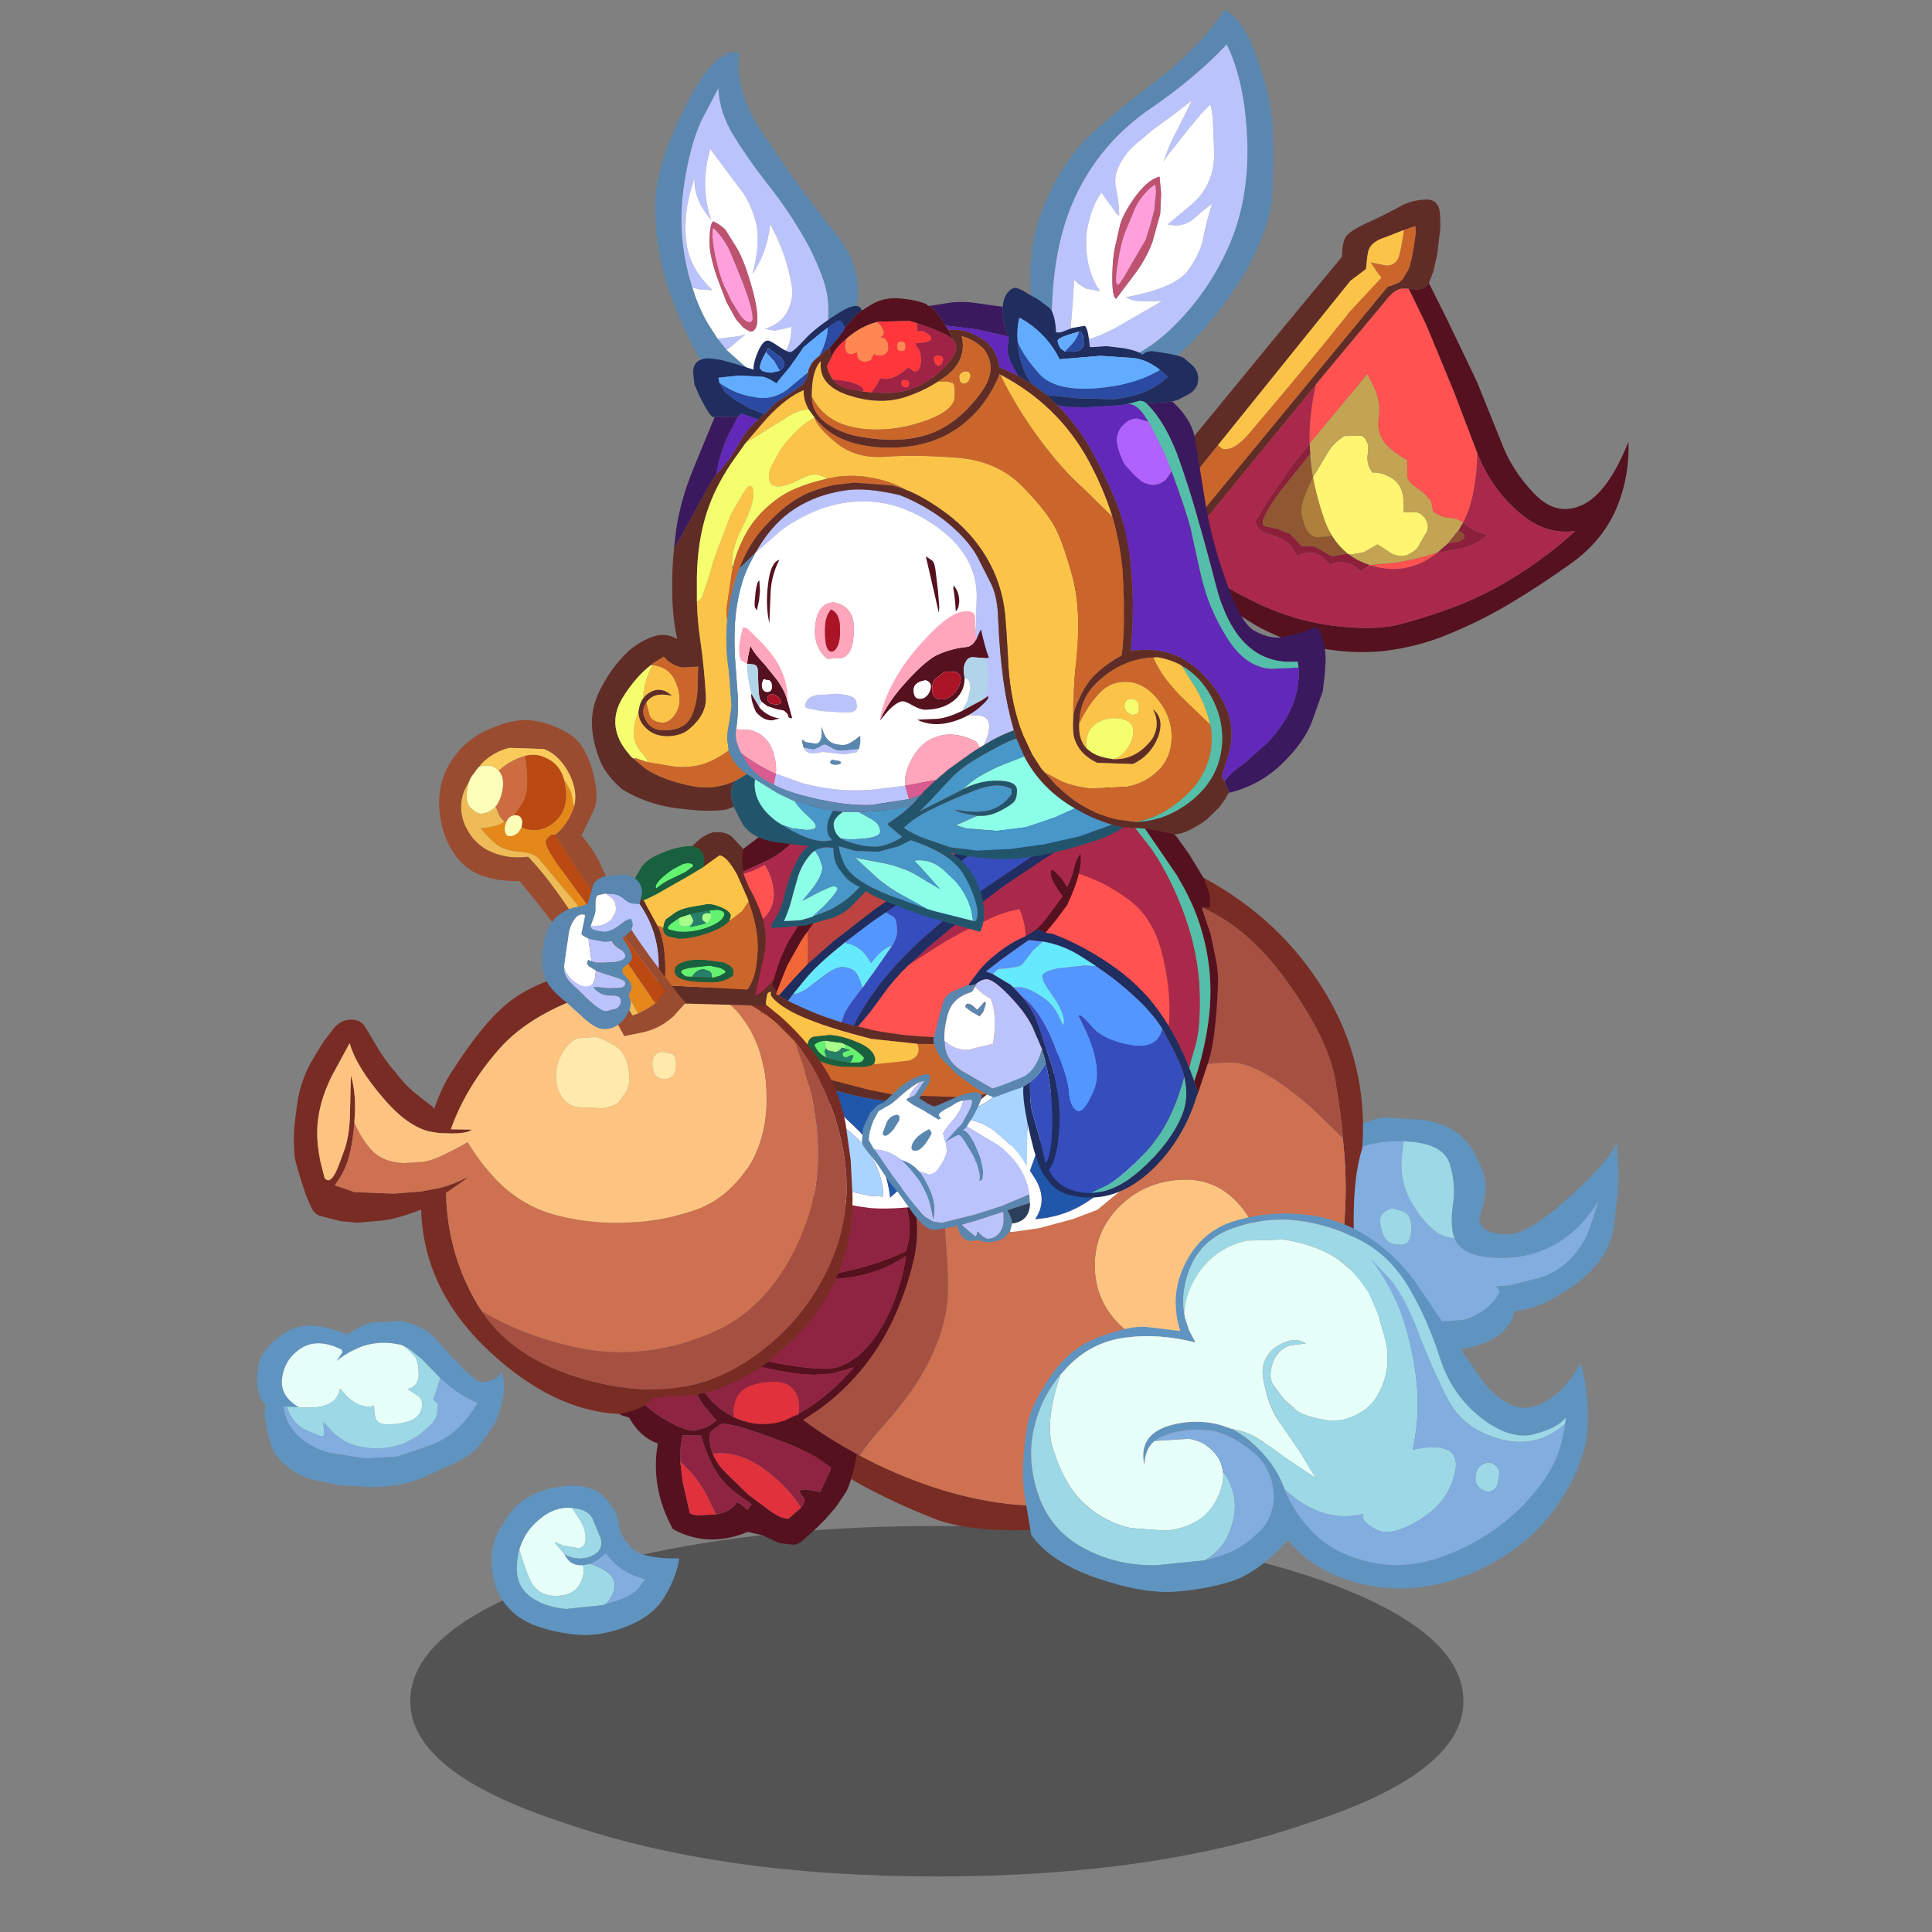 <svg xmlns:ffdec="https://www.free-decompiler.com/flash" xmlns:xlink="http://www.w3.org/1999/xlink" ffdec:objectType="frame" height="90" width="90" xmlns="http://www.w3.org/2000/svg"><rect width="100%" height="100%" fill="#808080" stroke="none"/><use ffdec:characterId="47" height="87.95" transform="translate(8.6 .45)" width="72.7" xlink:href="#a"/><defs><g id="a" transform="translate(-8.6 -.45)"><use ffdec:characterId="1" height="9.8" transform="matrix(.884 0 0 1.666 19.11 71.086)" width="55.5" xlink:href="#b"/><use ffdec:characterId="4" height="37.55" transform="translate(56.61 52.046) scale(.291)" width="64.55" xlink:href="#c"/><use ffdec:characterId="6" height="110.05" transform="translate(31.314 39.25) scale(.291)" width="110.6" xlink:href="#d"/><use ffdec:characterId="8" height="35.85" transform="translate(26.23 36.843) scale(.291)" width="54.85" xlink:href="#e"/><use ffdec:characterId="10" height="69.35" transform="translate(28.884 51.776) scale(.291)" width="47.55" xlink:href="#f"/><use ffdec:characterId="12" height="133.4" transform="translate(35.046 9.297) scale(.291)" width="140.25" xlink:href="#g"/><use ffdec:characterId="14" height="69" transform="translate(34.18 36.214) scale(.291)" width="68.2" xlink:href="#h"/><use ffdec:characterId="16" height="33.75" transform="translate(40.15 48.048) scale(.291)" width="49.5" xlink:href="#i"/><use ffdec:characterId="18" height="67.6" transform="translate(43.482 36.118) scale(.291)" width="45.55" xlink:href="#j"/><use ffdec:characterId="20" height="56.15" transform="translate(30.523 2.44) scale(.291)" width="32.5" xlink:href="#k"/><use ffdec:characterId="22" height="60.1" transform="translate(47.992 .459) scale(.291)" width="38.9" xlink:href="#l"/><use ffdec:characterId="29" height="103.1" transform="translate(27.575 13.404) scale(.291)" width="117.45" xlink:href="#m"/><use ffdec:characterId="31" height="72.5" transform="translate(13.684 44.765) scale(.291)" width="89.45" xlink:href="#n"/><use ffdec:characterId="33" height="35.8" transform="translate(26.23 36.858) scale(.291)" width="46.75" xlink:href="#o"/><use ffdec:characterId="35" height="50.6" transform="translate(20.455 33.54) scale(.291)" width="39.5" xlink:href="#p"/><use ffdec:characterId="37" height="20.15" transform="translate(25.256 42.077) scale(.291)" width="14.4" xlink:href="#q"/><use ffdec:characterId="39" height="10.75" transform="translate(27.09 40.744) scale(.291)" width="9.7" xlink:href="#r"/><use ffdec:characterId="46" height="67.5" transform="translate(8.595 56.532) scale(.291)" width="249.85" xlink:href="#s"/></g><g id="z" fill-rule="evenodd"><path d="M2.9-14.05q1.15 1.6 2.1 4.3.9 2.7-.7 7.2Q4.5 0 8.9 0q3.4 0 10.2-6.3 3.4-3.1 5.2-5.25 1.5-1.75 2.1-3.3-.05 1.3.05 2.2.3 2.9.05 5.9l-.65 5.5q-.4 2.75-1.95 5-1.55 2.2-3.65 3.85-2.3 1.75-4.85 3.05Q12.9 12 10 12.3q-1.6 6.15-12.65 6.45-11.2.3-16.95-1.55-5.8-1.9-6.35-4.9-2.1-10.85 2.9-21.25l.4-.85q3.2-4.7 6.05-6.6 3.1-2.1 5.85-2.3l5.85.35q3.15.5 4.9 1.6 1.75 1.05 2.9 2.7m-10.75-.85q-4.95-.2-8.2 1.65-3.65 2-5.75 11-2.15 9.05-1 11.25 1.1 2.2 8.65 3.95 7.55 1.65 16.1.7 3.85-1.2 5.6-4.35-.05-.75-.65-1l2.15-.1 5.3-1.35q2.55-.9 4.55-2.9Q20.85 1.9 21.85-.6l1.6-4.8Q18.2 3.1 9.05 3.75 1.7 4.05.35.6L.1-.15q-.4-2 .05-4.95.4-3-.55-6.15-1-3.2-6.5-3.6l-.95-.05" fill="#6094c0" transform="translate(26.55 18.75)"/><path d="M.35.6q1.35 3.45 8.7 3.15 9.15-.65 14.4-9.15l-1.6 4.8q-1 2.5-2.95 4.55-2 2-4.55 2.9L9.05 8.2l-2.15.1q.6.25.65 1-1.75 3.15-5.6 4.35-8.55.95-16.1-.7Q-21.7 11.2-22.8 9q-1.15-2.2 1-11.25 2.1-9 5.75-11 3.25-1.85 8.2-1.65l-.3 3.5Q-8.2-8.3-6.8-5.6q1.35 2.55 3.3 4.45Q-1.85.5.35.6m-11.7-1.35Q-10.8 1.4-9.1 1.6q1.65.2 2.1-.55.45-.75.45-2 0-1.95-1.05-2.6l-1.9-.65q-.55.05-1.45.7-.95.6-.4 2.75" fill="#81addf" transform="translate(26.55 18.75)"/><path d="m-7.85-14.9.95.05q5.5.4 6.5 3.6Q.55-8.1.15-5.1-.3-2.15.1-.15L.35.6Q-1.85.5-3.5-1.15q-1.95-1.9-3.3-4.45-1.4-2.7-1.35-5.8l.3-3.5m-3.5 14.15q-.55-2.15.4-2.75.9-.65 1.45-.7l1.9.65q1.05.65 1.05 2.6 0 1.25-.45 2t-2.1.55q-1.7-.2-2.25-2.35" fill="#9cd8e6" transform="translate(26.55 18.75)"/></g><g id="A" fill-rule="evenodd"><path d="M52.05-7.7q-.1-2.65-1.2-9.25-1.1-6.6-7.8-15.9-6.7-9.35-15.15-12.4-8.4-3.05-11.55-3.3l-3.6-.3-1.8-.25-6.4-.35-.8-.05H2.3q-11.45.85-21.55 6.4-9.55 5.3-16.65 13.8-7.2 8.6-10.15 19.55-2.9 10.7-3.6 21.95l-.05.6q-.4 8.6 7.1 17.05 6.7 7.55 16.8 13l.2.1.35.2 2.65 1.35q12.3 5.9 23.8 6.6 11.5.65 21.7-5.15l1.3-.75q5.75-3.4 10.95-7.8 3.3-2.8 6.4-6 8.45-8.8 10.2-20.75 1.35-9.15.3-18.35M49.2-31.05q7 11.6 5.95 25.05Q53.7-1.45 53.8 6.2q.05 7.6-4.05 19.1-4.05 11.15-14.6 19.35l-.6.45-.1.1q-11.95 8.85-26.9 9.5-14.15 1.2-20.85-1.45-6.65-2.6-12.6-5.9l-.2-.15-14.65-8.6q-8.55-5.25-11.05-12.75-2.55-7.5-3.3-13.3l-.2-5.25 1-8.35q2.55-16.75 12.6-30.45 10.95-14.95 28.15-19.9l9.45-2.2 8.25-1.15q13.2-1.35 25.65 5.4 12.4 6.7 19.4 18.3" fill="#792c23" transform="translate(55.3 55)"/><path d="M39 12.55q-.05 5.65-3.95 9.55-3.9 3.9-9.4 3.9t-9.4-3.9q-3.9-3.9-3.9-9.4t3.9-9.4Q20.15-.6 25.8-1q5.65-.45 9.45 3.7 3.8 4.15 3.75 9.85" fill="#fcc480" transform="translate(55.3 55)"/><path d="M52.05-7.7q1.05 9.2-.3 18.35Q50 22.6 41.55 31.4q-3.1 3.2-6.4 6-5.2 4.4-10.95 7.8l-1.3.75q-10.2 5.8-21.7 5.15-11.5-.7-23.8-6.6l-2.65-1.35q.8-1.5 4.45-5.6 3.8-4.35 5.9-8.15 2.05-3.85 2.9-6.95.85-3.1.85-6.25t-.4-8.05q-.4-4.85-.4-8.6 0-9 11.6-13.55 8.2-3.2 17.4-3.2 5.95 0 9.25-1.3 3.25-1.3 7.85-1.3 4.55 0 12.95 7.3l4.95 4.8M39 12.55q.05-5.7-3.75-9.85-3.8-4.15-9.45-3.7-5.65.4-9.55 4.3-3.9 3.9-3.9 9.4t3.9 9.4q3.9 3.9 9.4 3.9t9.4-3.9q3.9-3.9 3.95-9.55" fill="#cd7151" transform="translate(55.3 55)"/><path d="m-25.25 43.15-.35-.2-.2-.1q-10.1-5.45-16.8-13-7.5-8.45-7.1-17.05l.05-.6q.7-11.25 3.6-21.95Q-43.1-20.7-35.9-29.3q7.1-8.5 16.65-13.8 10.1-5.55 21.55-6.4h1.45l.8.05 6.4.35 1.8.25 3.6.3q3.15.25 11.55 3.3 8.45 3.05 15.15 12.4 6.7 9.3 7.8 15.9 1.1 6.6 1.2 9.25l-4.95-4.8q-8.4-7.3-12.95-7.3-4.6 0-7.85 1.3-3.3 1.3-9.25 1.3-9.2 0-17.4 3.2-11.6 4.55-11.6 13.55 0 3.75.4 8.6.4 4.9.4 8.05 0 3.15-.85 6.25t-2.9 6.95q-2.1 3.8-5.9 8.15-3.65 4.1-4.45 5.6" fill="#a65042" transform="translate(55.3 55)"/></g><g id="B" fill-rule="evenodd"><path d="M1.45-5 4.7-6.5q1.9-.85 3.35-2.05 2.45-2.05 7.4-8.5 4-1.3 8.2-.65 1.6.25 2.05 1.55.6 1.65.75 3.4.2 2.9-.95 5.95Q23.4-1.1 20.6 4q-2.45 4.45-6.65 7.1-4.7 3.05-8.45 5.8v.05l-.35-.35-1.3-1.15-.45-.7 1.5-6.9q.4-2.75-.3-5.25l.05-.05q1.9-1.8 1.65-4.5-.25-2.25-1.4-4.1-1.6.9-3.4 1.45L1.45-5" fill="#aa294a" transform="translate(27.4 17.9)"/><path d="m1.35-8.5-.05.7q-.15 1.45.15 2.8l.05.4.85 2.1q1.4 2.4 2.2 5l.05.1q.7 2.5.3 5.25l-1.5 6.9.45.7 1.3 1.15.35.35.05.05.1.35-.45.3H3.15L-9.3 16.1l-4.05-.5.5-1 .65-1.95q.65-6.45-2.2-11.25l-.2-.35-.1-.15-.25-.4-.2-.25-.45-.5-.8-1.3q-.3-.55-.05-.7l.1-.05-.15-.1h.15l.15.05v-.2l1.5 2.1.3.3h.05l.1.15.1.25 1.8 3.3.05.1q.9 1.7 1.15 4.65.25 3 0 3.75t-.1 1.15l13.3.7q.35-.2.95-1.7t.75-4.5q.15-3-1.1-6.85l-.35-1V-.2l-.15-.45L.45-4.5l-.5-.85q-1.4-2.25-2.35-2.2l-2.5 1.8.05-1.2q-.05-1.7-1.85-2.1l.95-.9q1.65-1.35 2.9-1.35 1.55 0 2.45.75l1.6 1.7.15.15v.2" fill="#602d26" transform="translate(27.4 17.9)"/><path d="M2.3-.2v.05l.35 1Q3.9 4.7 3.75 7.7q-.15 3-.75 4.5t-.95 1.7l-13.3-.7q-.15-.4.1-1.15.25-.75 0-3.75-.25-2.95-1.15-4.65.35.05.95.4-.1.95.85 1.35l1.65.35q2.35 0 5.2-1.1 1.25-.5 2-1l.75-.6.1-.15.05-.1.05.05 1.95-1.5L2.3-.2M-9.5 10.95q-.05 1.75 5.25 1.75 2.2.25 4.05-1l.05-.85q-.1-.4-.5-.7-.4-.35-1.15-.6l-3.05-.4q-2.3-.1-3.55.45t-1.1 1.35" fill="#cb662b" transform="translate(27.4 17.9)"/><path d="M1.5-4.6q1.8-.55 3.4-1.45 1.15 1.85 1.4 4.1.25 2.7-1.65 4.5l-.1-.05q-.8-2.6-2.2-5L1.5-4.6" fill="#ff5251" transform="translate(27.4 17.9)"/><path d="M-12.55-2.5q0-.95 2.75-2.85l1.15-.6q.6-.35 1.25-.35.8 0 .8.45l-1.2.9-2.25 1.1q-1.1.45-2.45 1.55l-.05-.2m8.6 3.75 1.35-.1.65.2q.35.2.35.4 0 1.1-2.45 2.1Q-6.5 4.8-9 4.6l-1.4-.3q-.4-.25-.05-.6l.3-.3 1.35-.95v.4q0 .6.3.8l.7.1.9-.2-.25.3h.4l1.9-.45.4-.15.25-.2q.5-.4.5-1.05l-.1-.25-.15-.5m-2.8 10.6-.85-.05q-.45-.1-.85-.6-.35-.5 1.65-.8l2.85-.3 1.65.35q.9.35.9.7l-.85.5-1.15.35h-.15q-.1-.95-.4-1.05l-.9-.3q-1.2 0-1.9 1.2" fill="#64f271" transform="translate(27.4 17.9)"/><path d="M-16.4-2.4v-.1l.1-.35.5-1.2 1.1-1.85.3-.3q.75-.8 1.85-1.3 3.35-1.6 5.8-1.55h.05q1.8.4 1.85 2.1l-.05 1.2-2.4 1.45-5 2.85q-.95.5-1.85.9l-.25.1-.1.05.1.2.05.05h-.05l-.3-.3-1.5-2.1v.2l-.15-.05h-.05M-.75 2.8l-.05.1-.1.15-.75.6q-.75.5-2 1-2.85 1.1-5.2 1.1l-1.65-.35q-.95-.4-.85-1.35v-.1q.15-1 .45-1.3l1.3-.95q1-.7 2.6-1l2.6-.45q1-.1 2.45.55 1.4.65 1.4 1.35l-.2.65m-11.8-5.3.05.2q1.35-1.1 2.45-1.55l2.25-1.1 1.2-.9q0-.45-.8-.45-.65 0-1.25.35l-1.15.6q-2.75 1.9-2.75 2.85m3.75 4.95-1.35.95-.3.3q-.35.35.05.6l1.4.3q2.5.2 4.95-.75 2.45-1 2.45-2.1 0-.2-.35-.4l-.65-.2-1.35.1-2.65.45-.45.15-1.75.6m-.7 8.5q-.15-.8 1.1-1.35t3.55-.45l3.05.4q.75.25 1.15.6.4.3.5.7l-.05.85q-1.85 1.25-4.05 1-5.3 0-5.25-1.75M-3.55 12h.15l1.15-.35.85-.5q0-.35-.9-.7l-1.65-.35-2.85.3q-2 .3-1.65.8.4.5.85.6l.85.05h.15l3.05.15" fill="#19603e" transform="translate(27.4 17.9)"/><path d="m-8.8 2.45 1.75-.6.25.4.25.55q0 .3-.35.75l-.9.2-.7-.1q-.3-.2-.3-.8v-.4m5-.7.1.25q0 .65-.5 1.05l-.25.2-.3-.2q-.4-.25-.4-.6 0-.8.95-.8l.4.1" fill="#a9ff8c" transform="translate(27.4 17.9)"/><path d="m-7.05 1.85.45-.15 2.65-.45.15.5-.4-.1q-.95 0-.95.8 0 .35.4.6l.3.2-.4.15-1.9.45h-.4l.25-.3q.35-.45.35-.75l-.25-.55-.25-.4M-3.55 12l-3.05-.15h-.15q.7-1.2 1.9-1.2l.9.3q.3.1.4 1.05" fill="#268068" transform="translate(27.4 17.9)"/><path d="M-13.35 15.6q-6.55 2.55-7.45 2.35-1-.25-1.5-1.65t-1.1-1.65l-1.95-1.05q-.75-.4-1.4-2.55-.65-1.95-.65-3.4 0-3.55 2.2-5.4 2.05-1.7 8.75-4.5-.25.15.05.7l.8 1.3.45.5.2.25.25.4.1.15.2.35q2.85 4.8 2.2 11.25l-.65 1.95-.5 1" fill="#bbc3fc" transform="translate(27.4 17.9)"/><path d="m-12.3 3.65-.05-.1-1.8-3.3-.1-.25-.1-.15-.05-.05-.1-.2.1-.05.25-.1q.9-.4 1.85-.9l5-2.85 2.4-1.45 2.5-1.8q.95-.05 2.35 2.2l.5.85 1.7 3.85.15.45-1.05 1.55-1.95 1.5-.05-.05.2-.65q0-.7-1.4-1.35Q-3.4.15-4.4.25L-7 .7q-1.6.3-2.6 1l-1.3.95q-.3.3-.45 1.3v.1q-.6-.35-.95-.4" fill="#fbc448" transform="translate(27.4 17.9)"/><path d="m1.35-8.5.1-.1 1.7-1.3q4.45-3.6 9.5-6.05l2.8-1.1q-4.95 6.45-7.4 8.5Q6.6-7.35 4.7-6.5L1.45-5q-.3-1.35-.15-2.8l.05-.7m25.1-4.25 1 1.2q-.35 4.35-1.75 9.4-1.45 5.05-4.8 9-3.35 3.9-7.25 6.75-3.7 2.7-8 3.75l-.1-.35-.05-.05v-.05q3.75-2.75 8.45-5.8 4.2-2.65 6.65-7.1 2.8-5.1 4.9-10.8 1.15-3.05.95-5.95" fill="#55111e" transform="translate(27.4 17.9)"/></g><g id="C" fill-rule="evenodd"><path d="M37.65-20.85q-1-.5-.8-.95l.35-.8 1.55.55 4.4 3.15q2.05 1.75 3.5 4.05 1.4 2.2 2.25 4.9 1.7 5.45.5 10.9-1.25 5.45-3.6 10.3-2.35 4.85-6 8.85-3.55 3.9-8.2 6.7l.25.15q3.85 2.85 8.4 5.3-.85 4.65-1.8 6.2l-1.6 2.35-1.65 1.9-1.35 1.35-2.4 2.15q-.7.55-1.45.55l-2.15-.25-2.65-1.25-1.1-.25-1.3-.3q-6.35 2.65-12-.45-3.65-6.75-2.4-13.7-2.85-1-4.6-4.15l-1.45-.45.05-.15q1.45-1.6 3.5-1.9 1.5 1.6 4.05 3.05 2.8 1.55 4.35 1.55l2-.6 1.5-1-1.55-1.85q-1.2-1.25-1.8-3.1.7.65 1-.15 2.05 2.9 4.6 4.25l.55.3q4.1 1.9 8.15.5l1.8-.85h.05l.1.1.15-.25 1.65-1q3.9-2.55 7.3-6.5l-3.45 1-2.8.2q-3.65 0-9.3-1.45 1.05-.05 1-.85 9.05 1.9 11.85 1.1 2.95-.9 5.35-3.85 2.35-2.95 3.85-6.95 1.5-4.05 1.8-7-5.25 3.5-12.1 3.7.95-.3.2-.8Q42.8 2.3 48.1-.2q.8-2.25.55-4.65-.6-6.05-4.05-11-2.45-3.55-6.95-5m-6.35 61.7q.6-.7.6-1.15 0-.3-.4-.75l-.4-.6q0-.35.35-.4l.7-.05 2.2.4.1-.1L36 34.9l.05-.5q-.4-.4-1.95-1.45-1.95-1.35-7.8-3.45-3.8-1.4-5.8-1.85l-1.65-.3q-.3 0-1.35.8l-.7.6q-.3 1.75.4 3.45.6 1.55 2.05 3l3.65 3.55 2.95 2.2Q28 42.6 29.3 42.6l2-1.75M17.7 41.9l.15-.05.5-.1Q20.3 41.3 21 40q.55 0 1.75 1.2l.65-.95q-3.05-2-4.35-3.45-2.2-2.3-3.75-7.5l-2.95-.05-.3 1.85L12 33v.5l.35 3.1 1.2 5.2 1.15.25 3-.15" fill="#55111e" transform="translate(-2.35 22.6)"/><path d="M36.2 3.45q3.45-5.8 3.2-10.7-.3-4.9-1-7.75-.7-2.85-.75-5.85 4.5 1.45 6.95 5 3.45 4.95 4.05 11 .25 2.4-.55 4.65-5.3 2.5-11.9 3.65M5.9 23.9l.2-.75q.1-.45 2-2.1 3.4-.45 6.35.9.6 1.85 1.8 3.1l1.55 1.85-1.5 1-2 .6q-1.55 0-4.35-1.55Q7.4 25.5 5.9 23.9m9.55-2.1 5.8-2.25q2.35-1.2 3-1.45 5.65 1.45 9.3 1.45l2.8-.2 3.45-1q-3.4 3.95-7.3 6.5l-1.65 1 .1-.25.05-.9q0-1.8-1-2.9-1-1.1-2.7-1.1-2.95 0-4.5.8-2.25 1.1-2.25 4l.05.85-.55-.3q-2.55-1.35-4.6-4.25m9.8-4.55q2.7-1.2 4.8-3.3Q34.4 9.5 36 4.25q6.85-.2 12.1-3.7-.3 2.95-1.8 7-1.5 4-3.85 6.95-2.4 2.95-5.35 3.85-2.8.8-11.85-1.1M17.2 32.2q-.7-1.7-.4-3.45l.7-.6q1.05-.8 1.35-.8l1.65.3q2 .45 5.8 1.85 5.85 2.1 7.8 3.45 1.55 1.05 1.95 1.45l-.05.5-1.55 3.3-.1.1-2.2-.4-.7.05q-.35.05-.35.4l.4.6q.4.45.4.75 0 .45-.6 1.15-1.9-3.2-5.7-6.05-4.2-3.15-8.4-2.6M12 33.5V33l.05-1.9.3-1.85 2.95.05q1.55 5.2 3.75 7.5 1.3 1.45 4.35 3.45l-.65.95Q21.55 40 21 40q-.7 1.3-2.65 1.75l-.5.1-.15.05-1-2.05q-1.65-3.7-4.7-6.35" fill="#8e2442" transform="translate(-2.35 22.6)"/><path d="m20.6 26.35-.05-.85q0-2.9 2.25-4 1.55-.8 4.5-.8 1.7 0 2.7 1.1 1 1.1 1 2.9l-.05.9-.1.25-.25.15h-.05l-1.8.85q-4.05 1.4-8.15-.5m10.7 14.5-2 1.75q-1.3 0-3.45-1.65l-2.95-2.2-3.65-3.55q-1.45-1.45-2.05-3 4.2-.55 8.4 2.6 3.8 2.85 5.7 6.05M17.7 41.9l-3 .15-1.15-.25-1.2-5.2-.35-3.1q3.05 2.65 4.7 6.35l1 2.05" fill="#e0313c" transform="translate(-2.35 22.6)"/></g><g id="D" fill-rule="evenodd"><path d="M4.75-27.4Q-28.8 14.3-61.7 56.05l-4.2 5.35-.3.35.5.8q.65.65 1.8.75h.15L31.9-52.75l.9-.3.95-.4.55-.5.9-1.5q.6-1.25 1.2-5.9l-.05-1.1-1.65.55-.2.1-.35.1-2.65 1.05q-2.1.65-2.6 1.95-.25.55-.45 3.1l-2.5 1.9-21.2 26.3m-8.5 19.85-51.3 63.6-8.55 10.65-1-.15q-2.4-.5-3.85-1.95l-1.35-1.25q.25-1.25 1.3-2.4l23.3-31.2q22.3-30.1 69.8-87.3.05-2.45.65-3.25.65-.95 3.75-2.35 2.65-1.2 5.35-2.7 1.85-.85 3.85-.85 1.5 0 1.95 1.45.2.7.2 3l-.5 4.25-.6 2.7-.6 1.6-.15.35h-.05q-.55.95-1.75 1.05l-1.4-.1-.2-.05h-.8q-1.3.05-2.8 2.05L20.95-37.75l-.55.7L-1.75-10v.05l-2 2.4" fill="#602d26" transform="translate(69.8 66.7)"/><path d="m34.5-61.8.2-.1 1.65-.55.05 1.1q-.6 4.65-1.2 5.9l-.9 1.5-.55.5-.95.4-.9.3L-63.75 63.3h-.15q-1.15-.1-1.8-.75l-.5-.8.3-.35 4.2-5.35Q-28.8 14.3 4.75-27.4l.45.4q.25.25.75.25 1.65 0 3.85-2.6L16-36.7l5.5-6.65 2.85-3.55.9-1.1.55-.75.35-.35 4.75-5.1-.7-.9-1.05-1.55 2.6.5q1.35 0 1.9-1.3.4-1.1.85-4.35" fill="#cb662b" transform="translate(69.8 66.7)"/><path d="m4.75-27.4 21.2-26.3 2.5-1.9q.2-2.55.45-3.1.5-1.3 2.6-1.95l2.65-1.05.35-.1q-.45 3.25-.85 4.35-.55 1.3-1.9 1.3l-2.6-.5 1.05 1.55.7.9-4.75 5.1-.35.35-.55.75-.9 1.1-2.85 3.55L16-36.7l-6.2 7.35q-2.2 2.6-3.85 2.6-.5 0-.75-.25l-.45-.4" fill="#fbc448" transform="translate(69.8 66.7)"/><path d="m20.4-37.05.55-.7L31.5-50.4q1.5-2 2.8-2.05h.8l.2.05 2.75 5.65L42.5-36l3.75 9.85q0 3.45-.75 6.9Q45-16.95 44-15q-1.1-.7-2.2-.75-1.45-.05-2.65-1.05l-.3-1.55q-.8-1.2-2.3-2.2-1.5-1-1.5-1.8l-.05-2.6q-1-.6-2.05-1.35l-1.25-1.1q-1.65-1.9-1.25-4.35.4-2.7-.85-5.1l-.95-1.9L19.4-27.6q-.1-4.55 1-9.45M28.85-8.1v-.1h.1l4.3-.4q2.4-.4 4.8-1.05l1.75-.55v.05l-.15.15Q35-6.4 29.3-8.1h-.45" fill="#ff5251" transform="translate(69.8 66.7)"/><path d="m38.5-53.35 2.9 5.8 4.75 9.9 3.9 9.65q1.65 4.55 5.3 8.35 3.6 3.8 7.8 1.8 4.1-2 7.3-10.1.2 5.7-1.95 10.75-2.2 5.1-7.1 8.65Q56.45-5 51.6-2.1 46.85.75 41.7 2.85q-5 2.1-10.65 2.75-5.85.5-11.35-.8Q14.05 3.65 9.25.5L.15-5.4l-3.9-2.15 2-2.4V-10L.1-8.65q4.35 3.3 10.4 6.3 6.05 3 12.55 3.85 6.45.8 10.35-.1 3.85-.95 9.05-2.85Q47.6-3.4 52.55-6.5q4.95-3.1 9.4-7.15-4.85.7-9-2.95-4.5-3.85-6.7-9.55L42.5-36l-4.45-10.75-2.75-5.65 1.4.1q1.2-.1 1.75-1.05h.05" fill="#55111e" transform="translate(69.8 66.7)"/><path d="m19.95-22.25 2.65-4.4q.9-1.3 2.4-2.2l2.8-.05q1.25.9.95 2.75-.35 1.8.75 3.15 1.2-.1 2.65.65 1.4.7 1.95 2.1.5 1.35.35 3.6h1.95q1 .1 1.65 1.25.65 1.2-.1 2.25l-1 1.75q-.25.7-1.5 1.4t-2.85 0l-2.3-1.5-2.2 1.25-1.9.35-.6-.05q-1.6-1.25-2.65-3-.8-1.3-1.3-2.85-1.15-3.35-1.7-6.45" fill="#fff570" transform="translate(69.8 66.7)"/><path d="m25.6-9.95.6.05 1.9-.35 2.2-1.25 2.3 1.5q1.6.7 2.85 0t1.5-1.4l1-1.75q.75-1.05.1-2.25-.65-1.15-1.65-1.25h-1.95q.15-2.25-.35-3.6-.55-1.4-1.95-2.1-1.45-.75-2.65-.65-1.1-1.35-.75-3.15.3-1.85-.95-2.75l-2.8.05q-1.5.9-2.4 2.2l-2.65 4.4q-.35-1.9-.45-3.7L19.45-27l-.05-.6 9.25-11.15.95 1.9q1.25 2.4.85 5.1-.4 2.45 1.25 4.35l1.25 1.1q1.05.75 2.05 1.35l.05 2.6q0 .8 1.5 1.8t2.3 2.2l.3 1.55q1.2 1 2.65 1.05 1.1.05 2.2.75l-.8 1.35h-.05l-1.6 2-1.7 1.5h-.05v-.05l-1.75.55q-2.4.65-4.8 1.05l-4.3.4-.05-.05q-1.85-.6-3.3-1.7" fill="#c2a453" transform="translate(69.8 66.7)"/><path d="m19.5-25.95-4.65 5.8q-2.95 4-2.95 5.25 0 .4.65.55l1.7.35 2.05.8 1.4 1.5q.35.5.9.5l1-.05q.65 0 1.9.8t1.7.8l.85-.15 1.3-.2.25.05q1.45 1.1 3.3 1.7l.05.05h-.1v.1l-.6.45-.6.5L26.3-8.2l-1.75-.5-1.25.15-.45.4-1.4-1.3q-.9-.8-2.3-.7-1.45.1-1.55.6-.15 0-.8-1.15-.7-1.3-2.45-1.9l-2.45-.9q-1.05-.65-1.15-1.75l.1-.2 2.2-3.55 2.4-3.45 1.3-1.9 2.65-3.25.05.6.05 1.05m22.05 14.3 1.65-.3q1-.35 1-.85l-.25-.5-.75-.35L44-15l.45.35q1.25 1.05 3.4 1.6l-.6.6q-2.1 1.45-4.6 1.8l-2.8.5 1.7-1.5" fill="#8c203a" transform="translate(69.8 66.7)"/><path d="M-1.75-10 20.4-37.05q-1.1 4.9-1 9.45l-2.65 3.25-1.3 1.9-2.4 3.45-2.2 3.55-.1.2q.1 1.1 1.15 1.75l2.45.9q1.75.6 2.45 1.9.65 1.15.8 1.15.1-.5 1.55-.6 1.4-.1 2.3.7l1.4 1.3.45-.4 1.25-.15 1.75.5 1.35 1.05.6-.5.6-.45h.45Q35-6.4 39.65-10l.2-.15 2.8-.5q2.5-.35 4.6-1.8l.6-.6q-2.15-.55-3.4-1.6L44-15q1-1.95 1.5-4.25.75-3.45.75-6.9 2.2 5.7 6.7 9.55 4.15 3.65 9 2.95-4.45 4.05-9.4 7.15-4.95 3.1-10.1 5.05-5.2 1.9-9.05 2.85-3.9.9-10.35.1-6.5-.85-12.55-3.85-6.05-3-10.4-6.3L-1.75-10" fill="#aa294a" transform="translate(69.8 66.7)"/><path d="M19.95-22.25q.55 3.1 1.7 6.45.5 1.55 1.3 2.85l-.75.2-1.75.1q-1.2-.3-1.7-1.6-.55-1.3-.65-2.35-.15-1.1.9-3.6l.95-2.05" fill="#af803b" transform="translate(69.8 66.7)"/><path d="M22.95-12.95q1.05 1.75 2.65 3l-.25-.05-1.3.2-.85.15q-.45 0-1.7-.8t-1.9-.8l-1 .05q-.55 0-.9-.5l-1.4-1.5-2.05-.8-1.7-.35q-.65-.15-.65-.55 0-1.25 2.95-5.25l4.65-5.8q.1 1.8.45 3.7L19-20.2q-1.05 2.5-.9 3.6.1 1.05.65 2.35.5 1.3 1.7 1.6l1.75-.1.75-.2" fill="#8f5831" transform="translate(69.8 66.7)"/><path d="m43.2-13.65.75.35.25.5q0 .5-1 .85l-1.65.3 1.6-2h.05" fill="#8f4d33" transform="translate(69.8 66.7)"/></g><g id="E" fill-rule="evenodd"><path d="m21.75-30.8 1.05 3.25-9.1 5.7L6.45-17l-2 1.45-3 2.25-5.5 4.75-.2.2q-4.15 3.9-6.6 7.15l-1.3 1.8q-1.65 2.35-2.75 4.65l-1.95-.55.4-1.2q.45-1.05 1.6-2.55l1.2-1.6.15-.15 1.35-1.9.35-.45 2.95-4.25.15-.15.4-.8q.45-1.05.35-2-.1-1.45-.55-1.85l-1.25-.7.55-.4 1.8-1.2 3.75-2.5 5.8-4 9.4-6.8 6.9-5.05 1.9 1.15q.7.7 1 .65l.4.25" fill="#364dbd" transform="translate(34.1 34.5)"/><path d="m22.8-27.55.55 1.9q-3.65 1.6-7.75 4.2L9-17l-2.9 2.2-1.85 1.5-5.95 4.95-1.25 1.05-2.95 2.7-.3.25q-2.35 2.3-3.75 4.3l-2.2 3-2.05 2.45-.7-.15q1.1-2.3 2.75-4.65l1.3-1.8q2.45-3.25 6.6-7.15l.2-.2 5.5-4.75 3-2.25 2-1.45 7.25-4.85 9.1-5.7" fill="#202e63" transform="translate(34.1 34.5)"/><path d="M-8.75-30.9h.2l2.1.25 3.4.35q1.95 0 3.45-.8 2.95-1.6 5.45-2.5l2.25-.5 4.55-.4q1.8 0 4.8 1.25l.4.15v.05q-3.7 2-7.85 4.85-5.4 3.6-9.45 6.55L-6.2-17l-2.1 1.4-3.3 2.3-.55.4-5.55 4.3-.35.25-4.25 3.75.1-1.45v-2.3l-.1-1.45.1-.2 1.2-1.65 3.65-5.35 2.45-4.1q2.85-5 6.15-9.8" fill="#bc433f" transform="translate(34.1 34.5)"/><path d="m17.85-33.1.4.15.2.1-6.9 5.05-9.4 6.8-5.8 4-3.75 2.5-1.8 1.2-.55.4-2.4 1.65-3.8 2.9-.4.3-.2.2q-4.2 3.3-6.25 5.85L-24.6.2l-.8 1.05-1.5-.8 2.55-2.9 1.8-1.9.25-.25 4.25-3.75.35-.25 5.55-4.3.55-.4 3.3-2.3 2.1-1.4 6.75-4.65Q4.6-24.6 10-28.2q4.15-2.85 7.85-4.85v-.05" fill="#1f2d5f" transform="translate(34.1 34.5)"/><path d="m23.35-25.65 2.9 8.65 1.35 3.7.75 1.9 1.15 3.05q1.85 5.6 2.7 11.4l.05.1L22.7 4.9l-8 1.05q-.15-1.85-.7-3.5-.7-2.1-1.1-4.55-.3-2-.2-4.05v-2.2L12.55-10q-.2-1.75-.85-3.3l-.05-.1-.5.1q-2.05.4-4.1 1.35L2.45-9.7 0-8.35-1.85-7.2-5.9-4.6l2.95-2.7 1.25-1.05 5.95-4.95 1.85-1.5L9-17l6.6-4.45q4.1-2.6 7.75-4.2" fill="#aa294a" transform="translate(34.1 34.5)"/><path d="m-14.2 5.4 2.05-2.45 2.2-3q1.4-2 3.75-4.3l.3-.25 4.05-2.6L0-8.35 2.45-9.7l4.6-2.25q2.05-.95 4.1-1.35l.5-.1.05.1q.65 1.55.85 3.3l.15 1.65v2.2q-.1 2.05.2 4.05.4 2.45 1.1 4.55.55 1.65.7 3.5l-9.6.95q-9 .7-17.25-1l-.3-.1-1.75-.4" fill="#ff5251" transform="translate(34.1 34.5)"/><path d="m-4.7 8.15 7.6.1L16.15 7.1l6.3-.8q6.2-.85 9.55-2.2l.4 2 .4 2.5-.05.25Q28.8 11.2 24.6 12.6l-1.4.45-2.65.7-8 1.7L2.3 16.7l-10.5-.35-3.95-.75-6.75-1.75-4-1.25-6.15-2.1.1-2.1 6.75.85.05.15q.3.95 1.75 1.5 1.95.75 3.55.9l3.6.05 1.05-.2h.05l.45-.3.35.05 5.25-.55q2.15-.7 1.4-2.7" fill="#cb662b" transform="translate(34.1 34.5)"/><path d="M32.25 3.15v.1l.15.1.55.5v.05l.3 1.6v.4l.25 3.05-.05.15q-.5 1.1-2.3 2.4l-2 1.1q-2.05.95-5.4 2l-4.6 1.3-2.6.55Q5.2 19.05-4.6 18.05l-7.55-1.1q-5-.95-8.85-2.35l-2.3-.85-3.05-1.15-2.75-1.05-.95-.4.2-3.2.2-3.55v-.95l-.1-2.75.05-.3.05-.2.45-.9 1.2-.85.15-.05v.05l-.05.25.05.2.65.9-.1.3v.1l.35.2.05.05 1.5.8q3.95 2.05 8.55 3.45l1.95.55.7.15 1.75.4.3.1q8.25 1.7 17.25 1l9.6-.95 8-1.05 9.55-1.75m-61.2 5.25-.1 2.1 6.15 2.1 4 1.25 6.75 1.75 3.95.75 10.5.35 10.25-1.25 8-1.7 2.65-.7 1.4-.45q4.2-1.4 8.15-3.75l.05-.25-.4-2.5-.4-2q-3.35 1.35-9.55 2.2l-6.3.8L2.9 8.25l-7.6-.1-7.45-.8-.1-.05q-13.6-3.4-15.9-6.9v-.6l-.05.05q-.6-.05-.75 1.05v7.5" fill="#602d26" transform="translate(34.1 34.5)"/><path d="m33.45 9.1.3 1.4.2 2.1.1 1.05q-6.85 1.7-10.8 4.5-4.05 2.8-6.8 5.5-1.45 1.45-2.85 4.7l1.4-.45 1.85-.6 2.35-.8 1.9-.7q3.7-1.45 10.15-3.1l2.5-.6-.05.5q-1.85 1.7-6.15 3.65l-3.25 1.2-7.45 1.9-.05.05-4.1 1.15q-16.5 4.5-24.85 3.9l-1.8-.25q-9.75-1.6-20.15-7.15l.6-1.15.35-1.1 2.3 1.25L-26 27.9l5.05 1.95 5.35 1.9 3.45.75 2 .1q-.05-2.75-1.3-5.25l-.7-1.25q-.9-1.45-2.1-2.75l-3.1-2.7q-1.95-1.25-4.1-2.1l-3.75-1.75-4.25-1.95-.6-.25.6-2 .35-1.05 2.75 1.05 3.05 1.15q4.45 3.7 8.65 7.75 1.45 1.35 2.5 2.9 2.55 3.6 3.1 8.35 3.35-3.2 7.75-4.65 4.2-1.2 8.55-1.2l2.7-2.3 4.65-4.05 4.55-4.65 4.6-1.3q3.35-1.05 5.4-2l2-1.1q1.8-1.3 2.3-2.4" fill="#fff" transform="translate(34.1 34.5)"/><path d="M34.05 13.65q.2 4.25-.3 8.45l-2.5.6q-6.45 1.65-10.15 3.1l-1.9.7-2.35.8-1.85.6-1.4.45q1.4-3.25 2.85-4.7 2.75-2.7 6.8-5.5 3.95-2.8 10.8-4.5m-67.2 11.15 3.1-10.2.6.25 4.25 1.95 3.75 1.75q2.15.85 4.1 2.1l3.1 2.7q1.2 1.3 2.1 2.75l.7 1.25q1.25 2.5 1.3 5.25l-2-.1-3.45-.75-5.35-1.9L-26 27.9l-4.85-1.85-2.3-1.25" fill="#a9d4ff" transform="translate(34.1 34.5)"/><path d="m19.15 15.9-4.55 4.65-4.65 4.05-2.7 2.3q-4.35 0-8.55 1.2-4.4 1.45-7.75 4.65-.55-4.75-3.1-8.35-1.05-1.55-2.5-2.9-4.2-4.05-8.65-7.75l2.3.85q3.85 1.4 8.85 2.35l7.55 1.1q9.8 1 21.15-1.6l2.6-.55" fill="#2057aa" transform="translate(34.1 34.5)"/><path d="m23.35-25.65-.55-1.9-1.05-3.25q1.75.85 2.25 2.7 1 3.5 3.55 10.2l.35.9q2.3 6.1 3.8 11.1 1.45 4.8 1.25 9.75l-.55-.5-.15-.1v-.1l-.05-.1q-.85-5.8-2.7-11.4l-1.15-3.05-.75-1.9-1.35-3.7-2.9-8.65M-27.85-1.6l.15-.45q.85-3.4 2.45-6.3l1.15-1.85 4.6-6.8 1.85-2.75q3.5-5.15 7.05-11.4l1.85.25q-3.3 4.8-6.15 9.8l-2.45 4.1-3.65 5.35-1.2 1.65-.1.2-1 1.45-2.25 4L-27.2-.2l-.65-.9-.05-.2.05-.25v-.05" fill="#55111e" transform="translate(34.1 34.5)"/><path d="m-22.3-4.6-.25.25-1.8 1.9-2.55 2.9-.05-.05-.35-.2V.1l.1-.3 1.65-4.15 2.25-4 1-1.45.1 1.45v2.3l-.1 1.45" fill="#f26738" transform="translate(34.1 34.5)"/><path d="M-28.95 8.4V.9q.15-1.1.75-1.05h.05V.4q2.3 3.5 15.9 6.9l.1.05 7.45.8q.75 2-1.4 2.7l-5.25.55-.35-.05q.3-.35.2-.95-.15-.65-.65-1.15-.65-.7-1.9-1.25-2.3-1-4.1-1.2l-.65-.05-2.35.25q-1.1.15-1.15 1.65l.1.6-6.75-.85" fill="#fbc448" transform="translate(34.1 34.5)"/><path d="m-8.85-7.4-2.95 4.25-.35.45-1.35 1.9q-.55-1.85-1.05-2.45-.55-.7-1.9-.85-1.35-.15-3.3 1.45L-22.5-.6q-1.25.8-2.1.8l1.8-2.2q2.05-2.55 6.25-5.85l.1-.1.1-.1q2.6.4 3.9 2.75l.3.45.05.05q1.85-2.45 3.25-2.75v.15" fill="#65e9fc" transform="translate(34.1 34.5)"/><path d="m-9.75-12.9 1.25.7q.45.4.55 1.85.1.95-.35 2l-.4.8h-.15q-1.4.3-3.25 2.75l-.05-.05-.3-.45q-1.3-2.35-3.9-2.75l.4-.3 3.8-2.9 2.4-1.65M-13.5-.8l-.15.15-1.2 1.6q-1.15 1.5-1.6 2.55l-.4 1.2q-4.6-1.4-8.55-3.45l.8-1.05q.85 0 2.1-.8l2.75-2.05q1.95-1.6 3.3-1.45 1.35.15 1.9.85.5.6 1.05 2.45" fill="#5496ff" transform="translate(34.1 34.5)"/><path d="m-16.3 8.9-.5-.15-.15.2q-.4.5-.95.5l-1.15-.25-.25-.3-.05-.05-.2-1 .1-.2 2.65.35.45.2.05.7" fill="#a9ff8c" transform="translate(34.1 34.5)"/><path d="m-16.3 8.9.8.25.05.05-.6.15q-.6.15-.6.4 0 .55.6.55l.7-.35h.4q0 .7-.55 1.2l-2.15-.3-1.6-.5-.35-1 .25-.5.05.05.25.3 1.15.25q.55 0 .95-.5l.15-.2.5.15" fill="#268068" transform="translate(34.1 34.5)"/><path d="M-15.5 11.15q.55-.5.55-1.2h-.4l-.7.35q-.6 0-.6-.55 0-.25.6-.4l.6-.15-.05-.05-.8-.25-.05-.7q1.8.75 3.1 2.15-.05.65-.85.8h-1.4m-3.85-2.3-.25.5.35 1q-1.4-.65-1.95-2.05.7-.6 1.75-.65l-.1.2.2 1" fill="#64f271" transform="translate(34.1 34.5)"/><path d="m-11.7 11.35-.45.3h-.05l-1.05.2-3.6-.05q-1.6-.15-3.55-.9-1.45-.55-1.75-1.5l-.05-.15-.1-.6q.05-1.5 1.15-1.65l2.35-.25.65.05q1.8.2 4.1 1.2 1.25.55 1.9 1.25.5.5.65 1.15.1.6-.2.95m-7.55-1 1.6.5 2.15.3h1.4q.8-.15.85-.8-1.3-1.4-3.1-2.15l-.45-.2-2.65-.35q-1.05.05-1.75.65.55 1.4 1.95 2.05" fill="#19603e" transform="translate(34.1 34.5)"/></g><g id="F" fill-rule="evenodd"><path d="M-7.95-1.65-3.55 1Q-1.05 2.5.5 4.9q1.25 1.9 1.55 4.35l-4.4 1.85-4.2 1.35-5.4 1.35-1.4-.2-.35-.2q-1-.5-1.5-1.1l-1.25-1.55-1.1-1.4-2.35-3.15-2.65-3.85-.2-.3q2.1.1 3.8 1.3l.55.4.45.4q2.1 2.05 3.3 4.55 1.05 2.2 1.3 4.55.25-.8.15-2.4-.1-1.6-1.6-4.2l-.75-1.05 1.5.4Q-13 6-12 4.4q.85-1.4.85-2.3l-.2-1.25V.8Q-9.55-.35-9.2-.3q.3 0 1.1 1.3l1.05 1.75q.3.4.85 2.1.5 1.65.2 2.25.5-.05.6-.5l.05-.9q0-1.3-1.1-3.85-1.25-2.9-2.35-2.9l.1-.1q.25.1.75-.5m-9.15-4.6h-.05q-.05-.5.7-1.4l.95-1.1.8-.25-1.55 2.35q-.25.25-.85.4M-2.1 12l.05 1.25q0 1.35-.75 2.25-.75.85-1.9.85l-.75-.4-.75-.75-.05.05q-.1.7-.35.7l-1.25-1-.95-.85 2.4-.7 4.3-1.4" fill="#bbc3fc" transform="translate(24.75 16.85)"/><path d="m-7.3-2.7-.65 1.05q-.5.6-.75.5l-.1.1q1.1 0 2.35 2.9 1.1 2.55 1.1 3.85l-.05.9q-.1.45-.6.5.3-.6-.2-2.25-.55-1.7-.85-2.1L-8.1 1Q-8.9-.3-9.2-.3q-.35-.05-2.15 1.1l1.7-1.9.95-1L-7.65-4q.55-1.1.55-1.65l-.05-.3h-.3l-1.1.15q-1 .2-1.8.85l-1.05.55q-1.05.6-1.05 1l.35.5q-.35.15-.4.15l-2.55-1.55-1.5-.8-1.05-.75q0-.3.45-.35l.05-.05q.6-.15.85-.4L-14.7-9l-.8.25q-1.1.55-2.85 2.05l-1.45 1.25q-.5.4-1.15.7l-1.15.7-.8 1.45q-.75 1.85-.75 3.15l.8 1.4.1.1.2.3 2.65 3.85 2.35 3.15 1.1 1.4 1.25 1.55q.5.6 1.5 1.1l.35.2 1.4.2 5.4-1.35 4.2-1.35 4.4-1.85.1 1.3v.05l-3.6 1.2.45.85.3.95v.35l-.35 1.25-.95 1q-1.1.7-2.75.7l-.75-.15-.55-.2-1.15.15q-1.65 0-2.3-2.4l-1.55.3-2.15.35q-1.25 0-3.15-2.4l-2.6-3.65-1.35-1.6-1.25-1.85q-.55-.95-2.05-2.75-1.15-1.35-1.15-1.9l.2-2.2 1.1-2.4L-22.3-5l1.15-.55 2.05-1.95q.7-.75 2.2-1.6 1.65-.85 2.5-.9.75-.15.5 1.1l-.15.35-.85 1.35-.65 1.05q1.95 1.3 2.4 1.3.2 0 2.65-1.1Q-8.05-7.1-6.75-7.1q1.15 0 1.2.65l-.1.45-.5 1.2-.75 1.45-.4.65M-14-1.2l.05.05q.35.35.35.65-1.4 2.75-2.6 2.75-.6 0-.6-.5 0-.85 1.1-1.85.8-.65 1.7-1.1m-5.05-2.3.3.2v.65l-.95 1.5q-.85.95-1.25 1-.45 0-.45-.45l.6-1.65q.6-1.2 1.75-1.25m3.5 9.1.75 1.05q1.5 2.6 1.6 4.2.1 1.6-.15 2.4-.25-2.35-1.3-4.55-1.2-2.5-3.3-4.55l-.45-.4q1.2.35 2.15 1.15l.7.7M-2.1 12l-4.3 1.4-2.4.7.95.85 1.25 1q.25 0 .35-.7l.05-.05.75.75.75.4q1.15 0 1.9-.85.75-.9.75-2.25L-2.1 12" fill="#5987af" transform="translate(24.75 16.85)"/><path d="M24.1-12.05q.75 2.4.6 6.05l-.05.35-1.4 2.95q-4.35 9.05-6.6 11.35l-3.7 3.05L9 13.2l-5.4 1.45-4.3.6-.35-.05.35-1.25v-.05q2.85-.4 2.85-3.3v-.05l-.1-1.3Q1.75 6.8.5 4.9-1.05 2.5-3.55 1l-4.4-2.65.65-1.05 1.95.65 1.65.95 2.75 2.4Q.7 2.9 1.65 4.8l.15-8.35q.3-2.8.95-5.45l1.1-4.15 3.2-1.75L4 .2 2.15 5.45 3.2 7.1q1.75 3.2-.2 6.1 4.15-.3 7.55-2.3 4.9-2.9 7.75-8.05 2.55-4.7 5.8-14.9M-5.65-6l3.05-2.55 2.5-2 1.25-.95 1.45-.95.25-.15L.8-10.35l-4.15 3.7q-1.25 1.1-2.8 1.85l.5-1.2m-11.5-.25v.05q-.45.05-.45.35l1.05.75 1.5.8 2.55 1.55q.05 0 .4-.15l-.35-.5q0-.4 1.05-1l1.05-.55q.8-.65 1.8-.85-.05 1.1-1.3 2.8l-1.1 1.3-.8 1.15.3 1.15.1.2v.05l.2 1.25q0 .9-.85 2.3Q-13 6-14.05 6l-1.5-.4-.7-.7q-.95-.8-2.15-1.15l-.55-.4q-1.7-1.2-3.8-1.3l-.1-.1-.8-1.4q0-1.3.75-3.15l.8-1.45 1.15-.7q.65-.3 1.15-.7l1.45-1.25q1.75-1.5 2.85-2.05l-.95 1.1q-.75.9-.7 1.4m-1.9 2.75q-1.15.05-1.75 1.25l-.6 1.65q0 .45.45.45.4-.05 1.25-1l.95-1.5v-.65l-.3-.2M-14-1.2q-.9.45-1.7 1.1-1.1 1-1.1 1.85 0 .5.6.5 1.2 0 2.6-2.75 0-.3-.35-.65L-14-1.2" fill="#fff" transform="translate(24.75 16.85)"/><path d="M24.1-12.05q-3.25 10.2-5.8 14.9Q15.45 8 10.55 10.9q-3.4 2-7.55 2.3 1.95-2.9.2-6.1L2.15 5.45 4 .2l3.05-15.1.2-.1.8-.45q3.4-1.65 10.25-1.35 4.2.15 5.75 4.5l.05.25" fill="#2057aa" transform="translate(24.75 16.85)"/><path d="M3.85-13.15 2.75-9Q2.1-6.35 1.8-3.55L1.65 4.8Q.7 2.9-.95 1.3L-3.7-1.1l-1.65-.95-1.95-.65.4-.65.75-1.45q1.55-.75 2.8-1.85l4.15-3.7 2.05-2.25 1-.55" fill="#a9d4ff" transform="translate(24.75 16.85)"/><path d="m-8.55-5.8 1.1-.15h.3l.05.3q0 .55-.55 1.65L-8.7-2.1l-.95 1-1.7 1.9-.1-.2-.3-1.15.8-1.15 1.1-1.3q1.25-1.7 1.3-2.8" fill="#bdc5fc" transform="translate(24.75 16.85)"/><path d="M2.15 10.6q0 2.9-2.85 3.3v-.3l-.3-.95-.45-.85 3.6-1.2" fill="#2b3f5c" transform="translate(24.75 16.85)"/></g><g id="G" fill-rule="evenodd"><path d="m2.45-33.65 2.15-.15q3 .05 5.5 2.9l3.95 4.55 2.15 2.4 2 2.8 2.4 3.95.75 2.15.15.8.05 1.15-.05.45-.35.05-.6-.15h-.25l-.05.3 1.4 4.2.85 4.1q.4 2.25.3 3.85v.1q-.35 8.6-1.5 12.15l-1.65 5-.55-1.4v-.05l-.1-.35q1.8-5.2 2.4-10.7.55-5.15-.45-10.25-1.05-5.35-3.6-10l-.95-1.7-.05-.1-.4-.6-5.15-7.5q-2.1-2.75-7.5-7.25l-.85-.7M-6.4-9.05q1-.85 1.7-1.8l2.65-3.55q-1.75-2.45-1.9-3.5v-.7h.45l1.25 1.3.9 1.35h.05q.65-1.3 1.05-2.9Q.1-20.5.85-21.3v1.6l-.3 1.65Q0-15.85-1.35-13l-1.75 2.35-1.7 2.05q-.75-.55-1.6-.45" fill="#55111e" transform="translate(22.75 33.8)"/><path d="m3.5-31.4-2.3-2.05 1.25-.2.85.7q5.4 4.5 7.5 7.25l5.15 7.5.4.6.05.1.95 1.7q2.55 4.65 3.6 10 1 5.1.45 10.25-.6 5.5-2.4 10.7l-.65-1.75-.15-.35q.25-1.2 1-3.65.85-3 .65-8.8-.2-5.8-2.35-11.85-2.15-6-5.3-10.7l-2.65-3.4L3.5-31.4m13.9 45.85q.85 3.35-.4 6.3-1.95 4.5-6.55 8.6Q6.3 33 2.4 33.05l.75-.35 2.1-1q1.3-.65 4.35-3.5 3-2.85 4.8-6.05 1.8-3.2 3-7.7" fill="#54bea9" transform="translate(22.75 33.8)"/><path d="m-3.95-18.15-.6-1.05 5.05-3 2.85-1.4.35-.85q.4-1.15.4-3.3 0-1.65-.45-3.15l-.15-.5 6.05 6.05 2.65 3.4q3.15 4.7 5.3 10.7Q19.65-5.2 19.85.6q.2 5.8-.65 8.8-.75 2.45-1 3.65-1.4-3.6-3.3-6.75.5-4.5-.8-10.5-1.3-6.05-4.8-9.05-3.5-3-8.75-4.8l.3-1.65v-1.6q-.75.8-1.1 2.45-.4 1.6-1.05 2.9h-.05l-.9-1.35-1.25-1.3h-.45v.45" fill="#aa294a" transform="translate(22.75 33.8)"/><path d="M.55-18.05q5.25 1.8 8.75 4.8t4.8 9.05q1.3 6 .8 10.5l-.7-1.1Q11.15.5 6.4-2.95 1.6-6.4-3.6-8.4l-1.2-.2 1.7-2.05L-1.35-13Q0-15.85.55-18.05" fill="#ff5251" transform="translate(22.75 33.8)"/><path d="m3.3-3.25.45.3q3.3 2.25 6.2 5 2.25 2.1 3.85 4.55l.1.2q-.8 3.3-5 2.6-4.4-.75-6.3-2.95Q.7 4.25.5 4.7 4.65 12.5 3 16.55q-1.7 4-2.8 3.35-1.15-.7-1.3-3.05-.15-2.4-2.45-7.8-2.3-5.45-5.1-7.5L-10 .1l.65.05q.85-.25 2.65.7 1.25.7 1.95 1.25Q-3.7 2.9-3 4.15l1 2.05q.35-.55-.05-1.75Q-2.5 3.2-3.3 2L-4.5.25l-.6-1-.2-.85q0-.8 2.5-1.3l4.25-.45 1.85.1M-5.25-7.2-6.8-5.8l-1.75 2.3q-.4.3-1.15.4l-1.25.2-1.4.1-.9.8-.15-.05-.95-.35 2.5-1.95 4.35-3.1 2.25.25" fill="#5496ff" transform="translate(22.75 33.8)"/><path d="m19.65 16.95-.25.6q-2.1 6.85-6.95 11.6-6.2 6-13.35 4.25-2.35-.55-3.8-2.75l-.6-.85q-1.05-2-1.95-6-1.3-5.5-1.1-7.75V16l.2-.1.1-.05.8-.55-.05.6q0 3.15.5 4.7 1.2 3.9 2 7.65l.1-.05q.95-1.55.95-6.8 0-5-1-9l-.05-.15-.05-.35-.5-1.8v-.05l-.1-.2L-6.8 6.7q-1.1-2.4-3.7-5.1-2.6-2.75-3.75-2.75-.6 0-1.2.4l-.35.25q-.6.4-1.3.3v-.1l1.4-1.9q1.25-1.65 3.4-3.3T-8.05-8l1.45-.9.2-.15q.85-.1 1.6.45l1.2.2q5.2 2 10 5.45Q11.15.5 14.2 5.2l.7 1.1q1.9 3.15 3.3 6.75l.15.35.65 1.75.1.35v.05l.55 1.4M13.9 6.8l-.1-.2q-1.6-2.45-3.85-4.55-2.9-2.75-6.2-5l-.45-.3L.75-4.9q-2.8-1.75-6-2.3l-2.25-.25-4.35 3.1-2.5 1.95.95.35.15.05 2.75 1.65.15.1.35.35 1.35 1.45 1.1 1.4Q-6.4 4.7-5.85 6.6l2.15 6.35.05.05v.1q1.05 4.25 1.1 7.35.05 3.15-.45 5.7-.45 2.1-1.15 3.1l-.1.1.05.1Q-2.7 32.5 1.3 33h.2l.9.05q3.9-.05 8.05-3.7 4.6-4.1 6.55-8.6 1.25-2.95.4-6.3-.4-1.7-1.35-3.45l-.1-.3-2.05-3.9" fill="#1f2d5f" transform="translate(22.75 33.8)"/><path d="m3.3-3.25-1.85-.1-4.25.45q-2.5.5-2.5 1.3l.2.85.6 1L-3.3 2q.8 1.2 1.25 2.45.4 1.2.05 1.75l-1-2.05Q-3.7 2.9-4.75 2.1q-.7-.55-1.95-1.25-1.8-.95-2.65-.7L-10 .1l-.35-.35-.15-.1L-13.25-2l.9-.8 1.4-.1 1.25-.2q.75-.1 1.15-.4l1.75-2.3 1.55-1.4q3.2.55 6 2.3L3.3-3.25" fill="#65e9fc" transform="translate(22.75 33.8)"/><path d="M-8.65 1.55q2.8 2.05 5.1 7.5 2.3 5.4 2.45 7.8.15 2.35 1.3 3.05 1.1.65 2.8-3.35Q4.65 12.5.5 4.7q.2-.45 2.1 1.75 1.9 2.2 6.3 2.95 4.2.7 5-2.6l2.05 3.9.1.3q.95 1.75 1.35 3.45-1.2 4.5-3 7.7T9.6 28.2q-3.05 2.85-4.35 3.5l-2.1 1-.75.35-.9-.05h-.2q-4-.5-5.5-3.55l-.05-.1.1-.1q.7-1 1.15-3.1.5-2.55.45-5.7-.05-3.1-1.1-7.35V13l-.05-.05-2.15-6.35q-.55-1.9-1.7-3.65l-1.1-1.4m3.85 10.7.05.15q1 4 1 9 0 5.25-.95 6.8l-.1.05q-.8-3.75-2-7.65-.5-1.55-.5-4.7l.05-.6q1.55-1.2 2.45-3.05" fill="#364dbd" transform="translate(22.75 33.8)"/><path d="M-15.45-.75q.6-.4 1.2-.4 1.15 0 3.75 2.75 2.6 2.7 3.7 5.1l1.35 3.15.1.2q-1.1 3.6-3.2 4.5l-2.95 1.15-1.8.65-5.1-2.95q-2.15-1.5-2.5-3.7l-.1-1q1.6 1.45 3.75 1.45l4.05-1q.3-1.6.25-3.65 0-1.85-.6-3.5Q-15 1.2-16.1.05l.3-.55.1-.1.25-.15" fill="#bbc3fc" transform="translate(22.75 33.8)"/><path d="m-8.35 16-.1.1-2.4.85-2.15.8q-.5 0-3.05-1.55l-3-2.2-2.45-2.5q-1.25-1.85-1.25-3.1l.45-1.7.6-2.4.5-1.7q.3-1.2 1.6-1.85l2.4-1 .05.05h.05q.7.1 1.3-.3l-.3.55-.3.55-.25.3q-3.15.9-3.85 3.75-.55 2.05-.5 3.8v.25l.1 1q.35 2.2 2.5 3.7l5.1 2.95 1.8-.65 2.95-1.15q2.1-.9 3.2-4.5v.05l.5 1.8.05.35q-.9 1.85-2.45 3.05l-.8.55-.1.05-.2.1m-6-13.2-.4 1.25-.6.75-1.4-.8-.9-.7q0-.55.45-.55.35 0 .8.35l.65.6.5-.5.6-.7q.3-.2.3.3" fill="#5987af" transform="translate(22.75 33.8)"/><path d="M-14.35 2.8q0-.5-.3-.3l-.6.7-.5.5-.65-.6q-.45-.35-.8-.35-.45 0-.45.55l.9.7 1.4.8.6-.75.4-1.25M-16.1.05Q-15 1.2-13.55 2q.6 1.65.6 3.5.05 2.05-.25 3.65l-4.05 1q-2.15 0-3.75-1.45v-.25q-.05-1.75.5-3.8.7-2.85 3.85-3.75l.25-.3.3-.55" fill="#fff" transform="translate(22.75 33.8)"/></g><g id="H" fill-rule="evenodd"><path d="M-.8 23.05q1.5.55 3 1.25 2.55 1.1 5.15-.05 2.2-1 2.95-3.4 1.3-4.15 1.15-8.4-.1-2-.7-3.8-1.35-4-3.6-7.75Q4.7-3.25 1.6-7.15q-3.1-3.95-5.35-7.65-2.2-3.6-2.4-7.5l-2.7 5.15q-1.75 3.75-2.7 9.8-1 6.1 0 11.9.45 2.65 1.25 5.05.9 2.9 2.3 5.45l1.75 2.75 1.45 1.8 3.75 3.35v.1h.25M-16.25-3.5q0-6.4 4.85-15.95 4.8-9.55 8.6-8.5-.85 6.1 4 13.25Q6-7.6 9.1-3.6l4.2 5.4q4.35 5.9 2.25 12.9-1.15 3.95-2.75 7.65-3.1 7.1-10.7 5.45-6.85-1.35-11.25-6.9l-.2-.3q-3.2-5.8-5.05-11.65-1.9-6.1-1.85-12.45" fill="#5987af" transform="translate(16.25 28.05)"/><path d="M-10.3 9.6q-.8-2.4-1.25-5.05-1-5.8 0-11.9.95-6.05 2.7-9.8l2.7-5.15q.2 3.9 2.4 7.5 2.25 3.7 5.35 7.65Q4.7-3.25 7.15.9q2.25 3.75 3.6 7.75.6 1.8.7 3.8.15 4.25-1.15 8.4-.75 2.4-2.95 3.4-2.6 1.15-5.15.05-1.5-.7-3-1.25 1.25-.15 2.45-.7 3.95-1.7 3.9-6.5l-.75.25-1.95.4-1.55-.3q3.45-1 4.25-4.55.25-1.1.1-2.1Q4.8 4.2 2.15-.55q-.5 4.6-2.85 8Q.75 2.2-.2-1.1q-.95-3.35-2.7-5.4l-4.55-6.1-.4 1.65q-1.05 4.9.55 9.7-2.9-3.35-2.65-6.8l-.35 1.2q-1.45 4.5-1 8.9.4 4.35 4.2 7.95l-1.8-.05-1.4-.35m5.5 10-1.45-1.8 3.3-.4 1.15-.3-3 2.5" fill="#bbc3fc" transform="translate(16.25 28.05)"/><path d="m-10.3 9.6 1.4.35 1.8.05q-3.8-3.6-4.2-7.95-.45-4.4 1-8.9l.35-1.2q-.25 3.45 2.65 6.8-1.6-4.8-.55-9.7l.4-1.65 4.55 6.1q1.75 2.05 2.7 5.4.95 3.3-.5 8.55 2.35-3.4 2.85-8Q4.8 4.2 5.65 9.55q.15 1-.1 2.1-.8 3.55-4.25 4.55l1.55.3 1.95-.4.75-.25q.05 4.8-3.9 6.5-1.2.55-2.45.7h-.05l-.2-.1-3.75-3.35 3-2.5-1.15.3-3.3.4L-8 15.05q-1.4-2.55-2.3-5.45m7.1-6.35L-4.95.45q-.65-.8-2-1.45-.6.35-.6 3.45 0 2 1.2 5.5l1.5 3.95 1.55 2.8 1.2 1.35 1.05.6q1.1 0 1.15-1.95Q.15 12.75-.95 9q-1.1-3.8-2.25-5.75" fill="#fff" transform="translate(16.25 28.05)"/><path d="M-4.1 4.2-2.15 9q1.5 4 1.5 5.5 0 .65-.55.65t-1.35-.95l-1.5-2.4-.75-1.6q-.85-1.5-1.55-4.35-.75-2.95-.75-5 0-.75.2-.8Q-5 2-4.1 4.2" fill="#ffa0dd" transform="translate(16.25 28.05)"/><path d="M-4.1 4.2Q-5 2-6.9.05q-.2.05-.2.8 0 2.05.75 5 .7 2.85 1.55 4.35l.75 1.6 1.5 2.4q.8.95 1.35.95t.55-.65q0-1.5-1.5-5.5L-4.1 4.2m.9-.95Q-2.05 5.2-.95 9 .15 12.75.1 14.7q-.05 1.95-1.15 1.95l-1.05-.6-1.2-1.35-1.55-2.8-1.5-3.95q-1.2-3.5-1.2-5.5 0-3.1.6-3.45 1.35.65 2 1.45l1.75 2.8" fill="#be5371" transform="translate(16.25 28.05)"/></g><g id="I" fill-rule="evenodd"><path d="M-16.6-.2q1.65-3.75 4.25-7.1Q-9.8-10.7.35-18.4q7.25-5.55 11.3-11.65 1 .45 2.3 1.9 1.4 1.55 3 6.05t2.15 8.2q.55 3.7.25 12.7Q19 7.75 10.1 18.95q-8.95 11.2-16.2 11.1-7.3-.1-9.7-1.65-3.2-2.05-3.3-7l-.1-2.4-.25-5.8Q-19.55 6-16.6-.2m6 27.95q7.7-1.1 13.55-6.6Q8.8 15.6 12.2 8.1 15.6.55 15.3-9q-.35-9.55-3.3-15.5Q6.95-19.15-.2-14.25-7.35-9.35-11.35-1.9q-4 7.4-4.55 18-.6 10.6 1.8 11.4l3.5.25" fill="#5987af" transform="translate(19.45 30.05)"/><path d="m1.6 16.55-2.95.05q-1.85 0-2.75-.65 7.75-1.45 9.85-4.2 2.05-2.8 2.5-5.3Q8.8 3.7 9.65 1q-.85.55-2.75 2.25Q5 4.9 2.55 4.3L6.4 1.1Q8.2-.45 9.1-2.5q.9-2.05.9-4.55l-.2-5.3q-.15-2-.45-2.55L7.9-13.4l-1.95 2.35-2.45 3.1Q2.2-6.45 1.85-5.6q.9-2.85 2.1-4.95l2.5-5-3.2 2.45L.1-10.8l-2.85 2.4Q-4.3-7-5.2-5.15q-.95 1.8-.5 3.8.45 1.95.5 4.25l-.45-.35-2.4-3.35q-1.3 1.75-2 4.55-.75 2.8-.25 6.05.45 2.95 2.05 5.2l-2.3-.45-1.15-.7-.75-.75q0 1.65-.5 7.4 0 1.55.55 1.95l1.7.25q1.5 0 5.2-2l7.1-4.1.05-.05H1.6m-12.2 11.2-3.5-.25q-2.4-.8-1.8-11.4.55-10.6 4.55-18 4-7.45 11.15-12.35Q6.95-19.15 12-24.5q2.95 5.95 3.3 15.5.3 9.55-3.1 17.1-3.4 7.5-9.25 13.05-5.85 5.5-13.55 6.6" fill="#bbc3fc" transform="translate(19.45 30.05)"/><path d="m1.6 16.6-7.1 4.1q-3.7 2-5.2 2l-1.7-.25q-.55-.4-.55-1.95.5-5.75.5-7.4l.75.75 1.15.7 2.3.45q-1.6-2.25-2.05-5.2-.5-3.25.25-6.05.7-2.8 2-4.55l2.4 3.35.45.35q-.05-2.3-.5-4.25-.45-2 .5-3.8Q-4.3-7-2.75-8.4L.1-10.8l3.15-2.3 3.2-2.45-2.5 5q-1.2 2.1-2.1 4.95.35-.85 1.65-2.35l2.45-3.1L7.9-13.4l1.45-1.5q.3.55.45 2.55l.2 5.3q0 2.5-.9 4.55T6.4 1.1L2.55 4.3Q5 4.9 6.9 3.25 8.8 1.55 9.65 1q-.85 2.7-1.4 5.45-.45 2.5-2.5 5.3-2.1 2.75-9.85 4.2.9.65 2.75.65l2.95-.05v.05M1.5-.6l-.25-2.75q-2 .5-4.2 3.65-1.55 2.25-2.1 4L-6 8.5q-.35 2.45-.3 5 .05 2.5.6 2.7l2.75-3.65Q-1 10.05.1 7.15l1.25-4.5L1.5-.6" fill="#fff" transform="translate(19.45 30.05)"/><path d="M.4-1.95q-.5.2-1.45 1.25t-1.6 2.4l-1.6 3.85q-.95 2.5-1.45 7.1v.9l.25.45q.25 0 1.3-1.8l2-3.45L-1 6.8l.8-2.55.6-2.3.3-3.05-.15-.95h-.1l-.05.1M1.5-.6l-.15 3.25L.1 7.15q-1.1 2.9-3.05 5.4L-5.7 16.2q-.55-.2-.6-2.7-.05-2.55.3-5l.95-4.2q.55-1.75 2.1-4 2.2-3.15 4.2-3.65L1.5-.6" fill="#be5371" transform="translate(19.45 30.05)"/><path d="m.4-1.95.15-.1.15.95-.3 3.05-.6 2.3L-1 6.8l-1.15 1.95-2 3.45Q-5.2 14-5.45 14l-.25-.45v-.9q.5-4.6 1.45-7.1l1.6-3.85Q-2 .35-1.05-.7-.1-1.75.4-1.95" fill="#ffa0dd" transform="translate(19.45 30.05)"/></g><g id="m" transform="translate(58.7 51.55)"><use ffdec:characterId="23" height="103.1" transform="translate(-58.7 -51.55)" width="117.45" xlink:href="#t"/><use ffdec:characterId="24" height="26.85" transform="translate(-35.15 -8.55)" width="40" xlink:href="#u"/></g><g id="t" fill-rule="evenodd"><path d="M19.65 20.7h-.3q-.65-.35-2.2-3.5l-.75-1.75-.2-1.9q0-2.25 2.6-2.25l1.85.25 2.2.6 3 .95q0-1.15.7-2.8.8-1.85 1.6-1.85.4 0 1.75.95 1.35.9 1.85.9.45 0 2.2-1.9 1.75-1.95 5.3-4.2 3.45-2.25 3.95-.55-.9.6-1.3 1.15l-1.45 1.6-.25-.65q-.3-.5-.65-.5-.25 0-1.8 1.15l-1 .75L33.9 9.5l-.95 1.4-1.35 1.9-1.55 1.85-.5.65q-1.4-.9-2.2-1.05l-3.85-.2-3.25.35.1.55.05.25.75 1.35 1.75 1.4 2.3 1.35 2.3.9.05.05-.9.85-2.7-.95q-.2 0-.55.5l-3.75.05m46.1-17.65q.15-1.45.75-2.2.8-1 1.5-.8.65.15 1.7.85l1.75 1 1.75 1.3q.95.9 1.1 3.95h.75l1.8-.7 2-.35q.55.1.85 3.4h.5l2.2-.15 2.85.35q2.35.45 2.85 1.05.55-.6 1.6-.6l2.55.4q1.85.35 2.45.65l1.45 1.25q.9.95.9 2 0 1-.35 1.5-.4.7-1.35 1.2l-1.55.8-.9.25-.4.05-1.05.1-2.7.15q-.35-.35-1.05-.4l-2 .55h-.05l-.95.15-5.55.35-3.3-.05-1.35-.3-1.8-1.65 5.05.55 5.75.15q3.15-.35 5.25-1.3 2.1-.95 3.45-2.3l-1.15-1-.1-.1q-2.1-1.65-4.2-1.9l-5.35-.35-6.55.55q-1.8-3.75-5.45-6.1l-.95-.55q-.35.9-.35 2.9l.05.95q.1 2.3 1 4.5.6 1.55 1.25 2.25l-2.2-1.3-1.1-2.05q-.6-1.35-.6-2.3L66.7 8l-.05-.2q-.95-2.5-.95-3.85l.05-.9M30.05 13.3l.05-.05q.7-.45.7-1.3l-.5-.75-.8-.55-1.3-1-.35.65v.05q-.95 1.65-.95 2.4 0 .45.75.7l1 .15 1.4-.3m45.65-3.1 1.45.05q1.55-.25 1.6-1.2l-.15-1.4-.4-.65-.3.05-1.7.5q-1.65.55-1.65.95 0 .5.5 1.25l.65.45" fill="#1f2d5f"/><path d="m27.55 20.25-.05-.05-2.3-.9-2.3-1.35-1.75-1.4-.75-1.35.35.25q2.35 1.6 5 2 2.95.7 5.45-1.1l3.4-2.85-.05.3q-.15 1.05-1.05 1.9l-1.7 1.2q-2.3 1.4-2.5 1.65l-1.75 1.8v-.1M37.75 6.4q1.55-1.15 1.8-1.15.35 0 .65.5l.25.65v.05l-.15.4L39.45 8l-1.2 1.4-.15.15-.4.3-1.35 1.1q1.35-2.55 1.4-4.55m-9.9 3.95v-.05l.35-.65 1.3 1 .8.55.5.75q0 .85-.7 1.3l-.05.05-.85-1.5-1.35-1.45m40.3-1.7q.9 2.25 3.4 5.05 2.45 2.85 9 2.4 6.2-.45 10.4-2.95l.1.1 1.15 1q-1.35 1.35-3.45 2.3-2.1.95-5.25 1.3l-5.75-.15-5.05-.55-.25-.2-.1-.1-1.4-1.05-.55-.4q-.65-.7-1.25-2.25-.9-2.2-1-4.5m9.75-1.6.3-.05.4.65.15 1.4q-.05.95-1.6 1.2l-1.45-.05 1.4-1.5q.75-1.05.8-1.65" fill="#2a4ba1"/><path d="m20.4 15.2-.05-.25-.1-.55 3.25-.35 3.85.2q.8.15 2.2 1.05l.5-.65 1.55-1.85 1.35-1.9.95-1.4 2.85-2.35 1-.75q-.05 2-1.4 4.55l-.25.2q-.25.2-.4.35-.6.6-.85 1.25-.2.35-.25.75l-3.4 2.85q-2.5 1.8-5.45 1.1-2.65-.4-5-2l-.35-.25m9.65-1.9-1.4.3-1-.15q-.75-.25-.75-.7 0-.75.95-2.4l1.35 1.45.85 1.5m38.1-4.65-.05-.95q0-2 .35-2.9l.95.55q3.65 2.35 5.45 6.1l6.55-.55 5.35.35q2.1.25 4.2 1.9-4.2 2.5-10.4 2.95-6.55.45-9-2.4-2.5-2.8-3.4-5.05m9.75-1.6q-.05.6-.8 1.65l-1.4 1.5-.65-.45q-.5-.75-.5-1.25 0-.4 1.65-.95l1.7-.5" fill="#62acff"/><path d="m43.2 3.65 1.6-1q2.15-1.25 4.95-.9 2.4.25 3.85.9.1.3.5.25 1 .65 2.5 3.15l.4.65.9 1.75q-.45-.6-1.45-1.05-2.35-1.1-4.4-1.7l-.25-.1-1.05-.3-5.05.15-.1.05-.85.25q-1.95.7-3.65 2.1l-.4.35q-1.8 1.5-2.35 2.9l-.05.15-.05.05-.15-1.75.15-.15 1.2-1.4.85-1.15.15-.4V6.4l1.45-1.6q.4-.55 1.3-1.15" fill="#55111e"/><path d="m102 80.7-.05.15-.55.95-.9 1.3-2.1 2.05q-3.25 2.3-5.05 2.35l-4.55-.9-3.75-.2-1.8-.45q-2.8-.8-5.7-2.45l-.25-.15-.75-.45q-4.85-3.05-7.35-7.85l1.25-.4 1.45 2.25.6.7 1.8 2q4.35 4.35 9.9 5.55l2.9.35q3.95-.05 7.65-2.5 4.95-3.35 5.9-8.4.95-5.05-1.9-9.8-1.7-2.8-4.3-4.25l-.2-.15q-1.7-.9-3.75-1.25l-.65.05h-.15q-5.25.3-9.25 4.4-2.35 2.45-2.45 6.2v.75q.05 2 1.2 3.2l.25.2q1.25 1.15 3.7 1.45l.15.05q3.75.25 6.4-3.25 1.35-2.3.1-4.75 1.95 1.55.8 4.55-1.2 2.95-4 4.25l-5.75-.2q-2.9-1.4-3.65-4-.3-1.05-.15-3.5.2-1.2.75-2.35 1.3-3.05 3.1-4.6 1.75-1.6 3.9-2.75.65-4.7.15-13.4-.3-4.2-1.55-8.45l-.1-.35q-1.4-4.5-3.85-9.05-4.85-8.85-14.1-13.7l-.1-.15v.1q-2.2 5.5-6.8 8.7-4.7 3.2-11.3 3.05-6.6-.15-10.1-3.3l-1.35-1.4-.05-.1-.95-1.3q-.9-1.6-.8-3.1-2.75 1.15-5.8 4.4l-3.5 4.05-2.3 3.25q-2.65 3.95-3.9 7.85-1.5 4.6-1.6 10.3v4q.1 3.3.55 6.2.65 4.5.9 9.1.1 2.7-2.5 4.95-1.25 1.2-3.5 1.3-2.3.05-3.65-1.35-1.1-1.05-1.15-2.4v-.25l.1-.55q.15-.8.55-1.4l.15-.2q.5-.65 1.35-1.05 1.65-.75 3.25.75-2.8-.7-4 .85l-.15.2q-1 1.4.05 3.05 1.05 1.7 3.8 1.35 2.7-.35 3.55-2.6.7-1.85.8-3.85l.1-3.7-2.5.15q-1.9-.35-3-1.75L9.8 60.1l-.35.3q-2.3 1.75-4.3 4.85Q2.2 69.7 5.4 74l.85 1.05.35.3 2.05 1.7q2.85 1.8 7.05 2.65 3.75.85 7.35-.8-.9.8-.75 2.45.05.75.4 1.7v.05l-1.25.45q-2.85.4-6.7-.1Q9.3 83 4.85 80.3 2 77.9 1 74.95-.05 72 0 69.3q.05-2.75 1.65-5.6 1.55-2.85 3.55-4.9 1.95-2 4.45-2.9 2.1-.8 4 .35-.8-3.55-.8-8-.05-3.25.3-6.6l1.35-2.25 2.25-4.1 2.2-4.05 1-1.4.65-.7 1.6-2.05 2.2-3.6.35-.45.15-.25.95-1 .8-.7.9-.85v.1l1.75-1.8q.2-.25 2.5-1.65l1.7-1.2q.9-.85 1.05-1.9l.05-.3q.05-.4.25-.75.25-.65.85-1.25.15-.15.4-.35l.25-.2 1.35-1.1.4-.3.15 1.75-.05.15-.6 1.1.3.95.5.95.15.25q.9 1.15 2.55 1.5l2.25.4.95.1.45.05 2.25.1q3.05.05 5.75-1.35 2.7-1.4 4.75-4 1.4-1.8.4-3.05L57 6.7l2.05.1q.9-.05 3.25 1.3 2.3 1.25 2.95 4.5v.15q1.5.6 2.95 1.35l2.2 1.3.55.4 1.4 1.05.1.1.25.2 1.8 1.65q3 3 5.05 6.5 2.65 4.65 4.5 9.35 1.85 4.65 2.35 11.4.45 6.4-.15 12l2.6-.1q5.65 0 9.85 4.9 3.7 4.3 3.7 8.55 0 1.9-.75 4.15l-.8 2.6.4.85.2.4.55 1.3M55.45 15q-2.7 1.75-5.75 2.65-3.9 1.1-8.55-.4-5-1.6-4.5-5.5-1.5 1.55-1.45 5.7 0 4.25 6.5 6.15 7.2 1.55 12.2-.15 5-1.75 8.65-7.05 2.5-3.7.05-6.75-1.6-1.45-3.4-1.9.85 3.75-2.4 6.3l-1.35.95" fill="#602d26"/><path d="m45.65 5.5.65.6.45.95q0 .65-.55.85 1.25.2 1.25 1.65 0 1.3-1.45 1.3-.6 0-.85-.25l-.5 1-.8.25q-1.5 0-1.4-1.5l-.85.3q-1.1 0-1.1-1.35l.2-1.1.4-.35q1.7-1.4 3.65-2.1l.85-.25h.05m3.2 3.85q0-.8.55-.7.8-.15.8.75 0 .75-.6.75-.75 0-.75-.8" fill="#ff8752"/><path d="m40.7 8.2-.2 1.1q0 1.35 1.1 1.35l.85-.3q-.1 1.5 1.4 1.5l.8-.25.5-1q.25.25.85.25 1.45 0 1.45-1.3 0-1.45-1.25-1.65.55-.2.55-.85l-.45-.95-.65-.6.05-.05 5.05-.15 1.05.3.25.1.1 1.3.55-.1q.4 0 1.05.45.6.45.6.75 0 .45-1.2.7l-1.4.1.8 1.35.15 1.15q0 2.05-1.1 2.05l-.95-.65q-2.5 2.15-4.05 1.75h-.45l-.7 1.3-.7.9-.45-.05-.95-.1q.45-.45-.8-1.05-1.3-.65-4-.85l-.15-.25-.5-.95-.3-.95.6-1.1.05-.15.05-.05.05-.15q.55-1.4 2.35-2.9m8.15 1.15q0 .8.75.8.6 0 .6-.75 0-.9-.8-.75-.55-.1-.55.7m5.85 2.2q0-.8.8-.7.75.05.75.65l-.25.7-.55.35-.5-.35-.25-.65m-5.2 3.8q0-.6.4-.6.9 0 .9.5-.1.75-.55.75l-.45-.15q-.3-.2-.3-.5" fill="#ff373a"/><path d="m54.1 2.9 2.8-.45q2.4-.4 5.2.1l3.65.5-.05.9q0 1.35.95 3.85l-5.1-1.15-4.95-.6q-1.5-2.5-2.5-3.15m38.8 15.3q3 2.75 3.6 5.75l1.55 9.5q.9 6.25 3.35 13.2 2.4 6.95 4.55 8.2 2.15 1.25 4.1 1.15l3.6-.8q1.75-.8 2.2-.8.7 0 1.2 1.9.4 1.65.4 3.4l-.15 2.3-.3 2.55-.1.3-1.55 4.35q-1.25 3.6-5.25 7.35-3.35 3.1-8.05 4.3l-.05-.15-.55-1.3-.2-.4q1.25-1.6 3-2.75l3.8-3.35q1.9-1.95 3.2-4.25 2.15-3.85 1.85-7.85l-.05-.5-.1-.45q-9.7.8-13.05-12.2-3.4-13.05-5.8-19.85-2.15-6.15-5.35-9.3l2.7-.15 1.05-.1.4-.05M13.15 41.65l.3-2.65q.65-4.8 2.75-9.95l3.45-8.35 3.75-.05-1.45 2.7q-1.65 3.6-2 6.5l-1 1.4-2.2 4.05-2.25 4.1-1.35 2.25" fill="#3b195e"/><path d="M23.4 20.65q.35-.5.55-.5l2.7.95-.8.7-.95 1-.15.25-.35.45-2.2 3.6-1.6 2.05-.65.7q.35-2.9 2-6.5l1.45-2.7m51.1-1.85 1.35.3 3.3.05 5.55-.35.95-.15h.05q1.6-.3 3.35 2.75v.05l-1.75-.5q-1.1-.05-2.05.85-1 .85-1.2 2.2-.2 1.35 1.2 4.25l1.6 1.75L88 31q.95.55 1.85.55 1.15 0 2.05-.85l.9-1.3 1.35 3.75q1.6 4.55 1.85 6.15l1.5 6.8q1.2 5.15 4.15 9.9t7.1 5l4.35-.2q.3 4-1.85 7.85-1.3 2.3-3.2 4.25l-3.8 3.35q-1.75 1.15-3 2.75l-.4-.85.8-2.6q.75-2.25.75-4.15 0-4.25-3.7-8.55-4.2-4.9-9.85-4.9l-2.6.1q.6-5.6.15-12-.5-6.75-2.35-11.4-1.85-4.7-4.5-9.35-2.05-3.5-5.05-6.5m-6.3-4.7q-1.45-.75-2.95-1.35v-.15q-.65-3.25-2.95-4.5-2.35-1.35-3.25-1.3L57 6.7l-.4-.65 4.95.6 5.1 1.15.05.2-.2 1.75q0 .95.6 2.3l1.1 2.05" fill="#6128b9"/><path d="m24.6 24.85 3.5-4.05q3.05-3.25 5.8-4.4-.1 1.5.8 3.1-1.7 0-3.9 1.5l-6.2 3.85m11.05-4.05.05.1q.35 1.45 3.5 4 3.1 2.5 7.85 2.15 4.7-.35 11.25.15 6.55.45 10.65 4.65 4.1 4.2 5.4 6.95 1.3 2.7 2.65 7.8 1.35 5.05.55 12.85-.55 5.15-.5 9.1-.15 2.45.15 3.5.75 2.6 3.65 4l5.75.2q2.8-1.3 4-4.25 1.15-3-.8-4.55 1.25 2.45-.1 4.75-2.65 3.5-6.4 3.25 1.3-.15 2.35-1.65 1-1.4 1-2.8 0-1.95-2.9-2.1-1.55 0-2.75.7-1.85 1.05-1.85 3.3v.75l.05.1q-1.15-1.2-1.2-3.2v-.75q1.1-2.5 3-4.65 1.95-2.25 4.75-2.05 2.8.15 5 3 2.15 2.8 2.05 6-.1 3.2-2.2 5.25-2.1 2-5 2.55l-5.85.25q-2.9-.35-4.8-1.25l-2.45-1.3-.6-.7-1.45-2.25-1.4-2.95-.45-1.2-.05-.1q-1.8-5.4-1.95-11.3l-.25-4.15-.1-1.25q-.25-5.25-2.6-9.65-2.65-4.9-7.35-8.25-3.3-2.4-6.05-3.45-2.5-1.45-5.85-2-3.35-.55-6.45.15l-.25.05-.2-.15-1.35-.45q-1.05-.25-3.1.85-2.05 1.05-3.3 1-1.25-.05-1.4-1.1-.15-1.1.45-2.25l1.15-2.15q.7-1.2 2.2-2.75 1.8-1.95 3.5-2.75m29.7-6.9q9.25 4.85 14.1 13.7 2.45 4.55 3.85 9.05L78.55 32q-3.25-2.85-7-7.9-3.7-5.05-6.2-10.2m24.5 45.3.65-.05q2.05.35 3.75 1.25l.2.15 2.1 3.35q1.6 2.65 2.3 5.5l.15.55-3.6-3.45q-2.15-2-3.75-4.15-1-1.4-1.8-3.15M55.45 15h1.45l.85.25q.45.3.3 2.35-.2 2-4.25 3.55-4.05 1.5-7.9 1.55-3.9.05-6.6-1.2-2.7-1.3-4.1-4.05-.05-4.15 1.45-5.7-.5 3.9 4.5 5.5 4.65 1.5 8.55.4 3.05-.9 5.75-2.65m-38.6 35.25.7-.55 1.05-3.05q1.15-4.15 2-6l.9-2.4q.7-2.05 1.5-3.3l1.35-2.25q.55-1.05 1.05-.95.45.1.45 1.2 0 1.9-1.8 5.45-1.8 3.55-1.6 6.15l.05.5-.05.25-.05.2-.75 5.1q-.3 1.95.05 2.55l-.05.2q-.35 3.7.2 7.5l.05.35.45 5.75L22 69.5q-.35 1.65-.35 2.7l.25 1.85q-.7.6-2.2 1.4-2.7 1.5-6.25 1.25l-4.55-.75q-.05-.55-1.1-1.7Q6.7 73 6.7 71.3q0-1.65.7-3.25h.05q.05 1.35 1.15 2.4 1.35 1.4 3.65 1.35 2.25-.1 3.5-1.3 2.6-2.25 2.5-4.95-.25-4.6-.9-9.1-.45-2.9-.55-6.2h.05M59.5 13.4h.45q.65 0 .65.85l-.3.7q-.35.4-.75.4-.75 0-.75-1.1 0-.35.25-.55l.45-.3m28.05 53.5q-.1-.9-1.15-1.1l-.6.15q-.55.25-.55 1.05 0 .5.5 1l.7.4.7-.15.35-.35.05-1M8.7 66.4l.15-.2q1.2-1.55 4-.85-1.6-1.5-3.25-.75-.85.4-1.35 1.05-.15-2.05 1.4-5.25 2.75.3 3.75 2.7 1.2 2.85.15 4.8-1.05 1.95-2.6 1.7-1.6-.25-1.8-1.45L8.7 66.4" fill="#fbc448"/><path d="M24.6 24.85 30.8 21q2.2-1.5 3.9-1.5l.95 1.3q-1.7.8-3.5 2.75-1.5 1.55-2.2 2.75l-1.15 2.15q-.6 1.15-.45 2.25.15 1.05 1.4 1.1 1.25.05 3.3-1 2.05-1.1 3.1-.85l1.35.45.05.2q-2.9.65-5.05 1.6-2.3.95-4.6 3.05-2.3 2.1-3.7 4.95-1.15 2.35-1.6 4.4l-.15-.05q-.2-2.6 1.6-6.15 1.8-3.55 1.8-5.45 0-1.1-.45-1.2-.5-.1-1.05.95L23 34.95q-.8 1.25-1.5 3.3l-.9 2.4q-.85 1.85-2 6l-1.05 3.05-.7.55-.05-.05v-3.95q.1-5.7 1.6-10.3 1.25-3.9 3.9-7.85l2.3-3.25m58.7 50.6-.15-.05q-2.45-.3-3.7-1.45l-.25-.2-.05-.1v-.75q0-2.25 1.85-3.3 1.2-.7 2.75-.7 2.9.15 2.9 2.1 0 1.4-1 2.8-1.05 1.5-2.35 1.65m-75.9-7.4q-.7 1.6-.7 3.25 0 1.7 1.1 2.95 1.05 1.15 1.1 1.7l-1.8-.6h-.5l-.35-.3L5.4 74q-3.2-4.3-.25-8.75 2-3.1 4.3-4.85h.2q-1.55 3.2-1.4 5.25l-.15.2q-.4.6-.55 1.4l-.1.55-.05.25m80.15-1.15-.05 1-.35.35-.7.15-.7-.4q-.5-.5-.5-1 0-.8.55-1.05l.6-.15q1.05.2 1.15 1.1" fill="#f5ff6e"/><path d="m35.7 20.9 1.35 1.4q3.5 3.15 10.1 3.3 6.6.15 11.3-3.05 4.6-3.2 6.8-8.7l.1.05q2.5 5.15 6.2 10.2 3.75 5.05 7 7.9l4.75 4.65.1.35q1.25 4.25 1.55 8.45.5 8.7-.15 13.4-2.15 1.15-3.9 2.75-1.8 1.55-3.1 4.6-.55 1.15-.75 2.35-.05-3.95.5-9.1.8-7.8-.55-12.85-1.35-5.1-2.65-7.8-1.3-2.75-5.4-6.95-4.1-4.2-10.65-4.65-6.55-.5-11.25-.15-4.75.35-7.85-2.15-3.15-2.55-3.5-4M78 69.8q.1-3.75 2.45-6.2 4-4.1 9.25-4.4h.15q.8 1.75 1.8 3.15 1.6 2.15 3.75 4.15l3.6 3.45.1.5q.35 2.4-.25 4.75-.75 2.75-2.65 4.95-2 2.2-4.45 3.65-2.15 1.25-4.65 1.7l-2.9-.35q-5.55-1.2-9.9-5.55l-1.8-2 2.45 1.3q1.9.9 4.8 1.25l5.85-.25q2.9-.55 5-2.55 2.1-2.05 2.2-5.25.1-3.2-2.05-6-2.2-2.85-5-3-2.8-.2-4.75 2.05-1.9 2.15-3 4.65M37.7 30.55l.25-.05q3.1-.7 6.45-.15 3.35.55 5.85 2-1.25-.5-2.35-.7l-5.95-.45-3.3.4q-1.8.4-3.65 1.1-3.65 1.45-7.3 5.5-2.6 2.8-4.1 6.75l-.25.7q-.5 1.3-.85 2.8-.6 2.3-.8 4.7-.35-.6-.05-2.55l.75-5.1.05-.2.05-.25.1-.45q.45-2.05 1.6-4.4 1.4-2.85 3.7-4.95 2.3-2.1 4.6-3.05 2.15-.95 5.05-1.6l.15-.05m-2.5-13.1q1.4 2.75 4.1 4.05 2.7 1.25 6.6 1.2 3.85-.05 7.9-1.55 4.05-1.55 4.25-3.55.15-2.05-.3-2.35L56.9 15h-1.45l1.35-.95q3.25-2.55 2.4-6.3 1.8.45 3.4 1.9 2.45 3.05-.05 6.75-3.65 5.3-8.65 7.05-5 1.7-12.2.15-6.5-1.9-6.5-6.15M8.9 75.95l4.55.75q3.55.25 6.25-1.25 1.5-.8 2.2-1.4.55 1.9 2.3 3.35l.65.45-1.8 1.05q-3.6 1.65-7.35.8-4.2-.85-7.05-2.65l-2.05-1.7h.5l1.8.6M59.5 13.4l-.45.3q-.25.2-.25.55 0 1.1.75 1.1.4 0 .75-.4l.3-.7q0-.85-.65-.85h-.45m-49.85 47 .15-.3 1.7-1.05q1.1 1.4 3 1.75l2.5-.15-.1 3.7q-.1 2-.8 3.85-.85 2.25-3.55 2.6-2.75.35-3.8-1.35Q7.7 67.8 8.7 66.4l.45 1.75q.2 1.2 1.8 1.45 1.55.25 2.6-1.7t-.15-4.8q-1-2.4-3.75-2.7" fill="#cb662b"/><path d="m26.15 42.45.45-.75q1.45-2.45 3.4-4.35 1.95-1.9 4.6-3.15 2.6-1.25 5.9-1.75 3.25-.55 8.8.75 2.55 1 4.85 2.45 2.15 1.3 4 3.05 2.25 2.05 3.55 4.35l2.25 4.45q.85 1.8 1.05 4.7v.35l.05.9q.45 10.5 2.5 17.4-1.9.7-3.6 1.65l-1.25.75.5-1.15q.4-1.1.4-1.95 0-1.4-1.4-1.65l-2.5-.1q.9-3 1.05-4.75l.65-8.75.05-.55.15-5q0-2.85-1.3-5.45-1.35-2.65-3.95-4.75-2.6-2.15-5.9-3.55-3.3-1.4-7.1-1.4-6.65 0-13.1 4.65l-4.1 3.6m16.6 31.35-.35.55-2.05.35-3.35-.4-1.55.25q-.85 0-1.3-.5l-.25-.45 1.6.3.9-.4q.55-.4.9-.4.2 0 1.1.55.9.55 1.95.4l2.4-.25m-.9-8.2q.5.35.55 1.4.05 1.05-1.9 1l-3.9-.25-2.3-.5q-.35-.35.1-1.1.4-.8 2-1h.95L39.1 65l1.35.15q.9.15 1.4.45m8.3 14.1.1.4.5 1.75-5.95.95q-4.65.2-11.15-1.55-2.65-.7-4.55-1.7l.35-1.75 4.2 1.5q5.65 1.55 11.3 1.05l5.2-.65" fill="#bbc3fc"/><path d="m70.45 74.65-1.25.4-1.25-2.9-.25-.8-.15-.5q-2.05-6.9-2.5-17.4l-.05-.9v-.35q-.2-2.9-1.05-4.7l-2.25-4.45q-1.3-2.3-3.55-4.35-1.85-1.75-4-3.05-2.3-1.45-4.85-2.45-5.55-1.3-8.8-.75-3.3.5-5.9 1.75-2.65 1.25-4.6 3.15-1.95 1.9-3.4 4.35l-.45.75-2.55 2.5q1.5-3.95 4.1-6.75 3.65-4.05 7.3-5.5 1.85-.7 3.65-1.1l3.3-.4 5.95.45q1.1.2 2.35.7Q53 33.4 56.3 35.8q4.7 3.35 7.35 8.25 2.35 4.4 2.6 9.65l.1 1.25.25 4.15q.15 5.9 1.95 11.3l.05.1.45 1.2 1.4 2.95" fill="#602c26"/><path d="M38.55 14.7q2.7.2 4 .85 1.25.6.8 1.05l-2.25-.4q-1.65-.35-2.55-1.5m6.2 2.05.7-.9.7-1.3h.45q1.55.4 4.05-1.75l.95.65q1.1 0 1.1-2.05l-.15-1.15-.8-1.35 1.4-.1q1.2-.25 1.2-.7 0-.3-.6-.75-.65-.45-1.05-.45l-.55.1-.1-1.3q2.05.6 4.4 1.7 1 .45 1.45 1.05 1 1.25-.4 3.05-2.05 2.6-4.75 4T47 16.85l-2.25-.1m9.95-5.2.25.65.5.35.55-.35.25-.7q0-.6-.75-.65-.8-.1-.8.7m-5.2 3.8q0 .3.3.5l.45.15q.45 0 .55-.75 0-.5-.9-.5-.4 0-.4.6" fill="#a02244"/><path d="m26.15 42.45 4.1-3.6q6.45-4.65 13.1-4.65 3.8 0 7.1 1.4t5.9 3.55q2.6 2.1 3.95 4.75 1.3 2.6 1.3 5.45l-.15 5-.05.55-.65 8.75q-.15 1.75-1.05 4.75l2.5.1q1.4.25 1.4 1.65 0 .85-.4 1.95l-.5 1.15-.6.35-.6-.9q-3.15-1.7-5.9-.95-2.8.75-4.3 3.5-1.4 2.5-1.15 4.45l-5.2.65q-5.65.5-11.3-1.05l-4.2-1.5q.15-1.8-.5-3.65-1.05-2.85-3.9-3.4l-1.95-.05q.45-3.45.2-6l-.4-5.55q-.15-2.7 0-5.5.2-3 .95-5.75.45-1.75 1.25-3.4l1.05-2.05M33.9 73.6l.25.45q.45.5 1.3.5L37 74.3l3.35.4 2.05-.35.35-.55.2-1.05v-.95h-.1q-1.55 1.3-2.5 1.4-1.55 0-2.25-.55-.6-.4-1-1.35l-.35-1 .05 1q-.05 1.6-.95 1.7l-1.6-.25-.6-.4q.05.75.25 1.25m7.95-8q-.5-.3-1.4-.45L39.1 65l-1.75.15h-.95q-1.6.2-2 1-.45.75-.1 1.1l2.3.5 3.9.25q1.95.05 1.9-1-.05-1.05-.55-1.4m-4.15-6.2 2.4-.15q1.7-.65 1.8-3.9.4-4.3-3.25-5-2.55.2-2.9 3.75-.35 3.5 1.95 5.3m1.35 16.95q.85-.05.8-.35-.1-.3-.75-.3l-.7-.15-.25.35q0 .45.9.45" fill="#fff"/><path d="M94.45 60.55q2.6 1.45 4.3 4.25 2.85 4.75 1.9 9.8-.95 5.05-5.9 8.4-3.7 2.45-7.65 2.5 2.5-.45 4.65-1.7 2.45-1.45 4.45-3.65 1.9-2.2 2.65-4.95.6-2.35.25-4.75l-.1-.5-.15-.55q-.7-2.85-2.3-5.5l-2.1-3.35m-8.75-41.9 2-.55q.7.05 1.05.4 3.2 3.15 5.35 9.3 2.4 6.8 5.8 19.85 3.35 13 13.05 12.2l.1.45.05.5-4.35.2q-4.15-.25-7.1-5-2.95-4.75-4.15-9.9L96 39.3q-.25-1.6-1.85-6.15L92.8 29.4l-1.15-2.9-2.4-4.8-.15-.2-.05-.1q-1.75-3.05-3.35-2.75" fill="#54bea9"/><path d="m92.8 29.4-.9 1.3q-.9.85-2.05.85-.9 0-1.85-.55l-1.15-1-1.6-1.75q-1.4-2.9-1.2-4.25.2-1.35 1.2-2.2.95-.9 2.05-.85l1.75.5.05.05.15.2 2.4 4.8 1.15 2.9" fill="#b062ff"/><path d="M85.05 86.4q-1.9 1.3-4.8 2.25-7.45 2.4-12.5 2.75-5.05.3-10.4-.95 2.7 1.6 4.05 4.25 1.15 2.25 1.35 4.85.15 1.9-.6 3.55l-4.85-1.35-4.4-1.3-3.85-1.4-3.4-1.45q-1.25-.6-1.8-1l-2.1 2.2q-1.3 1.35-3.15 2.05l-4.4 1.25-6 .45q1.8-1.95 2.55-5 .7-3.1 1.85-5.4 1.1-2.3 2.15-2.75l-4.95-.6q-4.3-.55-5.8-3.15l-1.3-2.55v-.05q-.35-.95-.4-1.7-.15-1.65.75-2.45l1.8-1.05.15.1 1.1.75-.05.75q0 3.45 3.7 6.1l.6.4.55.35q3.85 2.3 6.3 2.3l1.3-.15-.15-.15q-.7-.65-.7-1.8 0-.95.55-2.1l.4-.7 1.6.2q-1.65 1.1-1.5 2.2.15 1.15.85 1.8l.3.25q.6.4 1.4.6 2.25.8 4.6.7 2.05-.35 3.8-1.55l-2.15-1.8-.15-.3 2.5-1.8 1.65-1.5.9-1.05.3-.3.4-.5 1.7-1.6.3-.25.65-.6.45-.35.85-.75 4.2-3 .85-.5.6-.35 1.25-.75q1.7-.95 3.6-1.65l.15.5.25.8-1.4.55q-2.65 1.3-5.2 2.85-2.4 1.4-4.2 3.35L53.3 83l-.8.8q1.95-1 6.85-3.5l.05-.05q2.6-1.35 5.4-1.35 3.25 0 3.25 1.55 0 1.2-.4 1.75-.45.6-2.2 1.5-1.75.9-3.2.85h-.6l-2.3-.45q-.95-.25-1.2-.55 3.5.65 5.6.05 2.1-.65 3.45-2.6l-.05-.75q-2.2-1.25-6.05.3-3.9 1.55-6.65 2.9-2.75 1.3-4.5 3 1.75 1.3 4.8 2.2l2.55.9 4.2.55 5.4-.25 5.45-.75L78 87.85l5.25-1.9 1.8.45M61 101.35l.4.05q.6-.9.1-2.8-.5-1.95-1.7-4.15-1.2-2.25-3.6-3.7-2.3-1.4-5-2.25l-.2-.05-1.85.95-3.3.9-3.65-.15-2.7-.75q.2 1.25.8 2.7.6 1.4 2.7 2.85 2.1 1.4 5.55 2.65l5 1.8.45.15 1.05.3 5.95 1.5m-25.7-.65 2.85-1.15q2.75-1.4 4.7-3.65-1.25-.5-2.15-1.4l-1.3-1.7q-.75-1.15-.75-3.1-1.8-.35-2.95.4l-.5.4q-1.7 1.8-2.35 4.25l-.65 2.3q-.55 2.35-1.45 4.35l2.6-.15 1.3-.35.65-.2" fill="#22556c"/><path d="M50.15 79.7q-.25-1.95 1.15-4.45 1.5-2.75 4.3-3.5 2.75-.75 5.9.95l.6.9-.85.5-4.2 3-.85.75-.45.35-.65.6-4.95.9M23.9 74.5l-.15-.25Q22.9 72.5 23 71.2l.05-.3v-.1l.05-.1 1.95.05q2.85.55 3.9 3.4.65 1.85.5 3.65-3.05-1.35-5.55-3.3m13.8-15.1q-2.3-1.8-1.95-5.3.35-3.55 2.9-3.75 3.65.7 3.25 5-.1 3.25-1.8 3.9l-2.4.15m.55-7.9q-.6.8-.8 1.7-.15.65-.15 1.85 0 3.2 1.05 3.2.55 0 1-.95.45-1 .35-3.15-.1-2.1-1.45-2.65" fill="#ffa6bc"/><path d="m21.9 74.05-.25-1.85q0-1.05.35-2.7l.35-2.55-.45-5.75-.05-.35q-.55-3.8-.2-7.5l.05-.2q.2-2.4.8-4.7.35-1.5.85-2.8l.25-.7 2.55-2.5-1.05 2.05q-.8 1.65-1.25 3.4-.75 2.75-.95 5.75-.15 2.8 0 5.5l.4 5.55q.25 2.55-.2 6l-.05.1v.1l-.05.3q-.1 1.3.75 3.05l.15.25.95 1.6q.6.9 1.5 1.65 1.1 1 2.75 1.8 1.9 1 4.55 1.7Q40.15 83 44.8 82.8l5.95-.95 1.95-.7-.3.3-.9 1.05q-1.05.8-5 1.2l-3.75.25H40.4l-.2-.05-1.6-.2-2.75-.55-3.4-.95-.3-.1-2.4-1.15-3.65-2.25-1.1-.75-.15-.1-.65-.45q-1.75-1.45-2.3-3.35m12-.45q-.2-.5-.25-1.25l.6.4 1.6.25q.9-.1.95-1.7l-.05-1 .35 1q.4.95 1 1.35.7.55 2.25.55.95-.1 2.5-1.4h.1v.95l-.2 1.05-2.4.25q-1.05.15-1.95-.4-.9-.55-1.1-.55-.35 0-.9.4l-.9.4-1.6-.3m5.15 2.75q-.9 0-.9-.45l.25-.35.7.15q.65 0 .75.3.05.3-.8.35" fill="#5987af"/><path d="m50.15 79.7 4.95-.9-.3.25-1.7 1.6-.4.5-1.95.7-.5-1.75-.1-.4m-20.7-1.9-.35 1.75q-1.65-.8-2.75-1.8-.9-.75-1.5-1.65l-.95-1.6q2.5 1.95 5.55 3.3" fill="#d95c91"/><path d="M69.2 75.05q2.5 4.8 7.35 7.85l.75.45-3.2 1.45-4.6 1.55-4.65.6-4.9-.4-1.7-.5 3.4-1.5h.6q1.45.05 3.2-.85 1.75-.9 2.2-1.5.4-.55.4-1.75 0-1.55-3.25-1.55-2.8 0-5.4 1.35 1.3-1.2 2.6-2 2.3-1.35 3.75-1.9l3.4-1.3h.05m-29 8.85.2.05h2.35l1.9 1.05q1.4.7 1.5 2 .05 1.3-5.15 1.3l-1.15-.15-.3-.25q-.7-.65-.85-1.8-.15-1.1 1.5-2.2m-9.85 2.05-.6-.4q-3.7-2.65-3.7-6.1l.05-.75 3.65 2.25 2.4 1.15.3.1q.6 1 1.95 2.2 1.55 1.35 1.45 1.9-.1.5-1.55.5l-2.2-.25-1.75-.6M61 101.35l-5.95-1.5-1.05-.3-.45-.15-2.85-1.6q-2.65-1.35-4.8-3.1l-3.75-3.45 5 .95q2.7.65 4.6 1.7l3.95 2.35-3.15-3.55-.95-1q2.5-.35 4.55 1.35l1.95 1.85q1.45 1.6 2.25 3.6.5 1.25.65 2.85M35.7 90.1l.7 1.1.5 1.55q0 1.25-1.5 3.3l-1.7 2.1q4.05-2.2 4.75-2.3.65-.1.85.25.2.35-1.9 2.65l-2.1 1.95-.65.2-1.3.35-2.6.15q.9-2 1.45-4.35l.65-2.3q.65-2.45 2.35-4.25l.5-.4m-2 8.05-.15.05h.05l.1-.05" fill="#8bffe7"/><path d="m77.3 83.35.25.15q2.9 1.65 5.7 2.45L78 87.85l-5.65 1.25-5.45.75-5.4.25-4.2-.55-2.55-.9q-3.05-.9-4.8-2.2 1.75-1.7 4.5-3 2.75-1.35 6.65-2.9 3.85-1.55 6.05-.3l.05.75q-1.35 1.95-3.45 2.6-2.1.6-5.6-.05.25.3 1.2.55l2.3.45-3.4 1.5 1.7.5 4.9.4 4.65-.6 4.6-1.55 3.2-1.45m-9.35-11.2 1.25 2.9h-.05l-3.4 1.3q-1.45.55-3.75 1.9-1.3.8-2.6 2l-.05.05q-4.9 2.5-6.85 3.5l.8-.8 3.85-4.1q1.8-1.95 4.2-3.35 2.55-1.55 5.2-2.85l1.4-.55m-25.2 11.8 3.75-.25q3.95-.4 5-1.2L49.85 84l-2.5 1.8.15.3 2.15 1.8q-1.75 1.2-3.8 1.55-2.35.1-4.6-.7-.8-.2-1.4-.6l1.15.15q5.2 0 5.15-1.3-.1-1.3-1.5-2l-1.9-1.05m-12.4 2 1.75.6 2.2.25q1.45 0 1.55-.5.1-.55-1.45-1.9-1.35-1.2-1.95-2.2l3.4.95 2.75.55-.4.7q-.55 1.15-.55 2.1 0 1.15.7 1.8l.15.15-1.3.15q-2.45 0-6.3-2.3l-.55-.35m23.2 13.45-5-1.8Q45.1 96.35 43 94.95q-2.1-1.45-2.7-2.85-.6-1.45-.8-2.7l2.7.75 3.65.15 3.3-.9 1.85-.95.2.05q2.7.85 5 2.25 2.4 1.45 3.6 3.7 1.2 2.2 1.7 4.15.5 1.9-.1 2.8l-.4-.05q-.15-1.6-.65-2.85-.8-2-2.25-3.6l-1.95-1.85q-2.05-1.7-4.55-1.35l.95 1 3.15 3.55-3.95-2.35q-1.9-1.05-4.6-1.7l-5-.95 3.75 3.45q2.15 1.75 4.8 3.1l2.85 1.6M35.7 90.1q1.15-.75 2.95-.4 0 1.95.75 3.1l1.3 1.7q.9.9 2.15 1.4-1.95 2.25-4.7 3.65l-2.85 1.15 2.1-1.95q2.1-2.3 1.9-2.65-.2-.35-.85-.25-.7.1-4.75 2.3l1.7-2.1q1.5-2.05 1.5-3.3l-.5-1.55-.7-1.1" fill="#4797c8"/><path d="M38.25 51.5q1.35.55 1.45 2.65.1 2.15-.35 3.15-.45.95-1 .95-1.05 0-1.05-3.2 0-1.2.15-1.85.2-.9.8-1.7" fill="#ab1327"/></g><g id="u" fill-rule="evenodd"><path d="M-12.6 17.7q1.35-3.15 4.65-6.65 3-3.2 4.7-3.9 2.1-.95 4.55-1.2.8-.1 1.4-1.05l.15-.2.65-1.45h.1q.75 3.3 1.25 4.4l-.5.1-.65-.05-1.35-.1q-.7-.05-1.1.55Q.85 8.7.8 9.6l.15 1.35V11q0 2.25-1.85 3.65Q-2.7 16-5.4 16q-.7 0-1.9-.65-1.2-.7-1.6-.7-.95 0-2.5 1.65l-1.2 1.45v-.05m7.35-26.25 1.05.7q.4.4.55 1.95L-3.3-3l.2 2.55-.05.8h-.05l-2.05-8.9M-.8-3.9q.9 1.05.9 2.6l-.15.95-.4.65q-.15-2.5-.4-3.7l.05-.5m-4.8 15.25q-1.6.35-1.6 1.5 0 1.4 1 1.4.75 0 1.3-.7.45-.65.45-1.35 0-.4-.35-.65-.35-.35-.8-.2m3.35-1.45-1.6 1.3q-.4.6-.4 1.5 0 1.65 1.55 1.65 1.2 0 2.2-1.25.85-1.1.85-2.15 0-.55-.75-1l-1.85-.05M-30.1-2.8l-.2 4.95q-.65-2.9-.2-6.3.4-3.45 1.8-3.85-1.25 2.4-1.4 5.2m-1.8-1.85.1 1.65-.15 1.5-.35 1.6-.35-.55v-.85l.15-1.6q.25-1.75.6-1.75m4.5 19.25.75 2.75q-.6.1-.7-.55v-.05l-.5-.5q-.25-.2-1.05-.25l-1.7-.55-1-.75q.05-.2-.15-.25-.25-.55-.3-2.05l-.1-2.75q-.1-.85-.75-.9l-.95-.1.1-.95.4-1.9h.05q.5 1.15 2.25 2.95l2 2.5q1.05 1.45 1.5 2.8l.15.55m-3.9-3.35-.2.65q0 1.25.9 1.25.7 0 .7-.85 0-1.2-.95-1.05-.25-.25-.45 0m1.6 2.25q-.9.05-.9.65 0 1 1.45 1 .65 0 .7-.35 0-.4-.3-.7-.3-.35-.95-.6" fill="#55111e" transform="translate(35.15 8.55)"/><path d="m-2.25 9.9 1.85.05q.75.45.75 1Q.35 12-.5 13.1q-1 1.25-2.2 1.25-1.55 0-1.55-1.65 0-.9.4-1.5l1.6-1.3m-27.45 3.6q.65.25.95.6.3.3.3.7-.05.35-.7.35-1.45 0-1.45-1 0-.6.9-.65" fill="#ab1327" transform="translate(35.15 8.55)"/><path d="m2.85 4.7-.15.2q-.6.95-1.4 1.05-2.45.25-4.55 1.2-1.7.7-4.7 3.9-3.3 3.5-4.65 6.65.4-2.9 2.2-6.2 2-3.7 5.5-7.3Q-1.5.6.65.3q2.1-.35 2 1.2-.1 1.55.2 3.2m-36.7 3.95-.95-.55q-.35-.5-.35-2.1l.25-1.7.25-1 .05-.4q.45-.15.9.2l1 1q1.55 1.45 2.95 3.25.85 1.15 1.45 2.5 1 2.3.9 4.75l-.15-.55q-.45-1.35-1.5-2.8l-2-2.5q-1.75-1.8-2.25-2.95l-.05-.05v.05l-.4 1.9-.1.95" fill="#ffa6bc" transform="translate(35.15 8.55)"/><path d="M-5.6 11.35q.45-.15.8.2.35.25.35.65 0 .7-.45 1.35-.55.7-1.3.7-1 0-1-1.4 0-1.15 1.6-1.5m-21.75 5.4q-.65.55-1.3.65l-.35-.05q-1.7-.4-2.8-1.6l-.1-.15.3-.9 1 .75 1.7.55q.8.05 1.05.25l.5.5m-3.95-5.5q.2-.25.45 0 .95-.15.95 1.05 0 .85-.7.85-.9 0-.9-1.25l.2-.65" fill="#fff" transform="translate(35.15 8.55)"/><path d="M.95 10.95.8 9.6q.05-.9.45-1.45.4-.6 1.1-.55l1.35.1.65.05.3 1.4.15 1.55-.25 2.25-.45 1.3-.4.25L1 15.95l-.45.25.85-1.65.45-2-.15-1.05q-.2-.4-.7-.55H.95m-34.1 2.55-.05-.1q-.65-2.55-.65-4.15v-.6l.95.1q.65.05.75.9l.1 2.75q.05 1.5.3 2.05l.05.05.1.2-.3.9-.95-1.6-.3-.5" fill="#b2d4e8" transform="translate(35.15 8.55)"/><path d="m4.1 14.25.55-.4q.5.25-1.5 1.95-2.05 1.65-4.8 2.3-2.8.6-5-.5l3.35-.15q1.65-.2 3.85-1.25l.45-.25 2.7-1.45.4-.25m-32.75 3.15-1.15.3q-1.4.1-2.65-1.35-.8-1.75-.75-2.85h.05l.3.5.95 1.6.1.15q1.1 1.2 2.8 1.6l.35.05" fill="#561320" transform="translate(35.15 8.55)"/></g><g id="J" fill-rule="evenodd"><path d="m25.2-40.1 2.95 2.4q4.7 4.25 7.5 9.1 1.4 2.4 2.3 5.85l.1.3.1.4.3 1.45.8 5.75.3 5.75q.1 6.75-2.4 12.65l-.35.85q-2.4 5.1-6.75 9.55l-4.25 3.7-1 .75-1.4.9q-3.7 2.2-7.65 3.15l-1.25.3-6.7.4-.8.75-.5.4q-1.65 1.05-4.1 1.5h-.55q-10.15-.6-20.05-9.65-10.95-10-11.3-23.05-3.7 1.45-6.2 1.75l-4.05.35-2.65-.25-3.3-.85q-.85-.25-1.4-1.35l-.95-2.2v-.05q-1.55-4.7-1.7-5.85l-.15-2.55q0-2.25.55-5.85.5-3.95 2.7-7.55l1.6-2.6 1.75-2.25q1.15-1.2 2.7-1.15 1.55 0 2.3 1.45l2.25 3.75q1.5 2.25 2.4 3.15l.65.85.95 1.1 1.15 1.1 2 1.6q1.3.95 1.5 1.25 1.1-3.3 2.75-5.85 4.9-7.65 8.7-10.8 3.8-3.2 9.75-4.75 5.9-1.55 9.2-2l2.45-.2Q15.7-47.1 24-41l.75.55.45.35m5.05 6.25-.2-.2-2.65-2.65q-2.7-2.35-6-3.9-4.15-1.95-8.5-2.5l-1.75-.2q-5.55-.45-11.4 1.25-11.4 3.25-16.9 9.6-5.25 6.05-7.6 12.7l3.35.05q-.7.65-3.6.6l-1.65-.05-1.75-.3q-3.5-1-7.05-5.15-4.45-5.15-5.5-8.95l-2.85 5.25q-2.35 4.7-2.35 9.15 0 1.95.5 4.5l.7 2.75q.2.2.5.3.3.1.85-.55.5-.7 1.1-2.35l.85-2.35q.7-2.35.75-5.3l.15-6.2q.4 1.2.6 3.3.15 1.65-.05 4.15l-.1 1.35q-.4 3.4-1.2 5.55-.65 1.65-1.85 3.2l3.15 1.1 6.35.25 4.35-.35 3.15-.6q2.2-.6 4.4-1.75l-.7.6-2.9 2 .1 1.8q.6 8.8 5.05 16.2l.55.85q5.6 8.45 18.55 11.5 13.5 3.2 23.35-3.05l.1-.05Q32.05 11.4 36.4.75q3-7.4 1.9-15.6-.4-3-1.35-6.1l-.35-1.1-.35-.95q-2.3-6.45-6-10.85" fill="#792c23" transform="translate(49.9 46.7)"/><path d="M12.9-43.1q4.35.55 8.5 2.5 3.3 1.55 6 3.9l2.65 2.65.2.2q6.6 16.8 1.65 29.75-4.45 11.65-13.45 16.3l-2.2 1Q5.55 17.4-4.8 15.15q-8.7-1.95-15.05-5.85l-.55-.85q-4.45-7.4-5.05-16.2l-.1-1.8 2.9-2 .7-.6q-2.2 1.15-4.4 1.75l-3.15.6-4.35.35-6.35-.25-3.15-1.1q1.2-1.55 1.85-3.2.8-2.15 1.2-5.55l.1-1.35q1.05 2.6 2.8 4.5 1.75 1.9 5.1 2.05l3.15-.2q1.35-.25 2.55-.8 2.3-1.05 4.55-2.35 2 3.35 4.75 6.2 4.2 4.25 9.85 5.6 5.6 1.4 11.4 1.05 5.3-.2 10.5-2 1.45-.5 2.75-1.3 3.3-2 5.7-5.65 3.25-5.2 2.8-12.55-.2-3.25-1.05-5.95-1.15-3.45-3.35-6.05-3.4-3.95-8.4-4.75" fill="#cd7151" transform="translate(49.9 46.7)"/><path d="M-40.2-20.9q.2-2.5.05-4.15-.2-2.1-.6-3.3l-.15 6.2q-.05 2.95-.75 5.3l-.85 2.35q-.6 1.65-1.1 2.35-.55.65-.85.55-.3-.1-.5-.3l-.7-2.75q-.5-2.55-.5-4.5 0-4.45 2.35-9.15l2.85-5.25q1.05 3.8 5.5 8.95 3.55 4.15 7.05 5.15l1.75.3 1.65.05q2.9.05 3.6-.6l-3.35-.05q2.35-6.65 7.6-12.7 5.5-6.35 16.9-9.6 5.85-1.7 11.4-1.25l1.75.2q5 .8 8.4 4.75 2.2 2.6 3.35 6.05.85 2.7 1.05 5.95.45 7.35-2.8 12.55-2.4 3.65-5.7 5.65-1.3.8-2.75 1.3-5.2 1.8-10.5 2-5.8.35-11.4-1.05-5.65-1.35-9.85-5.6-2.75-2.85-4.75-6.2-2.25 1.3-4.55 2.35-1.2.55-2.55.8l-3.15.2q-3.35-.15-5.1-2.05-1.75-1.9-2.8-4.5M1.55-33.1q-1.7-1.05-3.1-1.45l-3.1.25q-1.8 1.1-2.65 3.1-1 2.2-.4 4.65.65 2.6 3.1 3.25l4.25.2q1.8-.4 2.45-.95l1.3-1.85q.7-1.35.25-3.75-.45-2.45-2.1-3.45m5.95 2.85q0 1.15.5 1.8.5.65 1.35.65 1.95 0 1.95-2.15 0-1.35-.55-1.85l-1.45-.35q-1.8.05-1.8 1.9" fill="#fcc480" transform="translate(49.9 46.7)"/><path d="M7.5-30.25q0-1.85 1.8-1.9l1.45.35q.55.5.55 1.85 0 2.15-1.95 2.15-.85 0-1.35-.65-.5-.65-.5-1.8M1.55-33.1q1.65 1 2.1 3.45.45 2.4-.25 3.75l-1.3 1.85q-.65.55-2.45.95l-4.25-.2q-2.45-.65-3.1-3.25-.6-2.45.4-4.65.85-2 2.65-3.1l3.1-.25q1.4.4 3.1 1.45" fill="#ffe9ab" transform="translate(49.9 46.7)"/><path d="M30.25-33.85q3.7 4.4 6 10.85l.35.95.35 1.1q.95 3.1 1.35 6.1 1.1 8.2-1.9 15.6Q32.05 11.4 22.15 17.7l-.1.05Q12.2 24-1.3 20.8q-12.95-3.05-18.55-11.5 6.35 3.9 15.05 5.85Q5.55 17.4 16.25 13.2l2.2-1q9-4.65 13.45-16.3 4.95-12.95-1.65-29.75" fill="#a65042" transform="translate(49.9 46.7)"/></g><g id="K" fill-rule="evenodd"><path d="m1.35-8.5.1-.1 1.15-.85-.05.15q0 1.15.55 3.5L1.45-5q-.3-1.35-.15-2.8l.05-.7" fill="#55111e" transform="translate(27.4 17.85)"/><path d="m1.35-8.5-.05.7q-.15 1.45.15 2.8l.05.4.85 2.1q1.4 2.4 2.2 5l.05.1q.7 2.5.3 5.25l-1.5 6.9.1.15v-.05l1.3-.95q.75-.5.6 0l-.45 2.6-14.25-.4-4.05-.5.5-1 .65-1.95q.65-6.45-2.2-11.25l-.2-.35-.1-.15-.25-.4-.2-.25-.45-.5-.8-1.3q-.3-.55-.05-.7l.1-.05-.15-.1h.15l.15.05v-.2l1.5 2.1.3.3h.05l.1.15.1.25 1.8 3.3.05.1q.9 1.7 1.15 4.65.25 3 0 3.75t-.1 1.15l13.3.7q.35-.2.95-1.7t.75-4.5q.15-3-1.1-6.85l-.35-1V-.2l-.15-.45L.45-4.5l-.5-.85q-1.4-2.25-2.35-2.2l-2.5 1.8.05-1.2q-.05-1.7-1.85-2.1l.95-.9q1.65-1.35 2.9-1.35 1.55 0 2.45.75l1.6 1.7.15.15v.2M4.3 17.7l.15-.2v.2H4.3" fill="#602d26" transform="translate(27.4 17.85)"/><path d="M19.2-17.75v-.05l.15-.05-.15.1M1.45-5l1.65-.8.15.6-1.75.6-.05-.4M5.3 1.85l.75 2.25.6 2.6-.4.9-.55 3.65.05.6-.35 1.3-.6.75-1.3.95v.05l-.1-.15 1.5-6.9q.4-2.75-.3-5.25l.05-.05.65-.7" fill="#aa294a" transform="translate(27.4 17.85)"/><path d="m-12.3 3.65-.05-.1-1.8-3.3-.1-.25-.1-.15-.05-.05-.1-.2.1-.05.25-.1q.9-.4 1.85-.9l5-2.85 2.4-1.45 2.5-1.8q.95-.05 2.35 2.2l.5.85 1.7 3.85.15.45-1.05 1.55-1.95 1.5-.05-.05.2-.65q0-.7-1.4-1.35Q-3.4.15-4.4.25L-7 .7q-1.6.3-2.6 1l-1.3.95q-.3.3-.45 1.3v.1q-.6-.35-.95-.4" fill="#fbc448" transform="translate(27.4 17.85)"/><path d="M3.25-5.2Q3.9-2.45 5.3 1.85l-.65.7-.1-.05q-.8-2.6-2.2-5L1.5-4.6l1.75-.6" fill="#ff5251" transform="translate(27.4 17.85)"/><path d="M2.3-.2v.05l.35 1Q3.9 4.7 3.75 7.7q-.15 3-.75 4.5t-.95 1.7l-13.3-.7q-.15-.4.1-1.15.25-.75 0-3.75-.25-2.95-1.15-4.65.35.05.95.4-.1.95.85 1.35l1.65.35q2.35 0 5.2-1.1 1.25-.5 2-1l.75-.6.1-.15.05-.1.05.05 1.95-1.5L2.3-.2M-9.5 10.95q-.05 1.75 5.25 1.75 2.2.25 4.05-1l.05-.85q-.1-.4-.5-.7-.4-.35-1.15-.6l-3.05-.4q-2.3-.1-3.55.45t-1.1 1.35" fill="#cb662b" transform="translate(27.4 17.85)"/><path d="M-16.4-2.4v-.1l.1-.35.5-1.2 1.1-1.85.3-.3q.75-.8 1.85-1.3 3.35-1.6 5.8-1.55h.05q1.8.4 1.85 2.1l-.05 1.2-2.4 1.45-5 2.85q-.95.5-1.85.9l-.25.1-.1.05.1.2.05.05h-.05l-.3-.3-1.5-2.1v.2l-.15-.05h-.05M-.75 2.8l-.05.1-.1.15-.75.6q-.75.5-2 1-2.85 1.1-5.2 1.1l-1.65-.35q-.95-.4-.85-1.35v-.1q.15-1 .45-1.3l1.3-.95q1-.7 2.6-1l2.6-.45q1-.1 2.45.55 1.4.65 1.4 1.35l-.2.65m-11.8-5.3.05.2q1.35-1.1 2.45-1.55l2.25-1.1 1.2-.9q0-.45-.8-.45-.65 0-1.25.35l-1.15.6q-2.75 1.9-2.75 2.85m3.75 4.95-1.35.95-.3.3q-.35.35.05.6l1.4.3q2.5.2 4.95-.75 2.45-1 2.45-2.1 0-.2-.35-.4l-.65-.2-1.35.1-2.65.45-.45.15-1.75.6m-.7 8.5q-.15-.8 1.1-1.35t3.55-.45l3.05.4q.75.25 1.15.6.4.3.5.7l-.05.85q-1.85 1.25-4.05 1-5.3 0-5.25-1.75m2.75.9h.15l3.05.15h.15l1.15-.35.85-.5q0-.35-.9-.7l-1.65-.35-2.85.3q-2 .3-1.65.8.4.5.85.6l.85.05" fill="#19603e" transform="translate(27.4 17.85)"/><path d="M-13.35 15.6q-6.55 2.55-7.45 2.35-1-.25-1.5-1.65t-1.1-1.65l-1.95-1.05q-.75-.4-1.4-2.55-.65-1.95-.65-3.4 0-3.55 2.2-5.4 2.05-1.7 8.75-4.5-.25.15.05.7l.8 1.3.45.5.2.25.25.4.1.15.2.35q2.85 4.8 2.2 11.25l-.65 1.95-.5 1" fill="#bbc3fc" transform="translate(27.4 17.85)"/><path d="M-12.55-2.5q0-.95 2.75-2.85l1.15-.6q.6-.35 1.25-.35.8 0 .8.45l-1.2.9-2.25 1.1q-1.1.45-2.45 1.55l-.05-.2m8.6 3.75 1.35-.1.65.2q.35.2.35.4 0 1.1-2.45 2.1Q-6.5 4.8-9 4.6l-1.4-.3q-.4-.25-.05-.6l.3-.3 1.35-.95v.4q0 .6.3.8l.7.1.9-.2-.25.3h.4l1.9-.45.4-.15.25-.2q.5-.4.5-1.05l-.1-.25-.15-.5m-2.8 10.6-.85-.05q-.45-.1-.85-.6-.35-.5 1.65-.8l2.85-.3 1.65.35q.9.35.9.7l-.85.5-1.15.35h-.15q-.1-.95-.4-1.05l-.9-.3q-1.2 0-1.9 1.2" fill="#64f271" transform="translate(27.4 17.85)"/><path d="m-8.8 2.45 1.75-.6.25.4.25.55q0 .3-.35.75l-.9.2-.7-.1q-.3-.2-.3-.8v-.4m5-.7.1.25q0 .65-.5 1.05l-.25.2-.3-.2q-.4-.25-.4-.6 0-.8.95-.8l.4.1" fill="#a9ff8c" transform="translate(27.4 17.85)"/><path d="m-7.05 1.85.45-.15 2.65-.45.15.5-.4-.1q-.95 0-.95.8 0 .35.4.6l.3.2-.4.15-1.9.45h-.4l.25-.3q.35-.45.35-.75l-.25-.55-.25-.4M-3.55 12l-3.05-.15h-.15q.7-1.2 1.9-1.2l.9.3q.3.1.4 1.05" fill="#268068" transform="translate(27.4 17.85)"/></g><g id="L" fill-rule="evenodd"><path d="m1.85-11.4-.15.5q-1 2.5-2.8 3.95h-.65q-.9.6-.9 1.25 0 .8 1.9 3.55l2.5 3.4 2.55 3.5L7.9 9.9l3.65 5.35 3.3 4.8-1.25.85-1.55.8L2.3 4.2l-5.85-7Q-4.4-4-6.45-4.15q-2.1-.15-3.35-.75-1.3-.65-3.35-3.1 2.4-.1 3.85-1l.25.15-.2.8q0 1.35.8 1.35.75 0 1.4-.6l.5-.8q2.6 1.05 4.85-.55Q.8-10.45.55-13.9l-.3-1.85.4.6.75 1.45.45 2.3" fill="#e48819" transform="translate(19.75 25.3)"/><path d="m12.05 21.7-.85.3-.05-.1L3.7 9.2Q-1.25 1.05-5.5-3.4l-.5.05q-3.25.3-6-1.1-2.55-1.4-3.7-4.2-1.05-2.65-.05-5.3l.9-1.75q-1.05 3.25.15 4.45 1.25 1.25 2.25.85 1.05-.25 1.75-1.05l.65 1.55.75.9q-1.45.9-3.85 1 2.05 2.45 3.35 3.1 1.25.6 3.35.75Q-4.4-4-3.55-2.8l5.85 7 9.75 17.5" fill="#efbb56" transform="translate(19.75 25.3)"/><path d="M-17.95-18.5q2.3-3.7 6.35-5.4 4-1.75 6.95-1.3 2.95.45 5.6 2.05 2.65 1.6 3.85 5.9 1.15 4.25.25 6.3l-2 4.15q1.65 1.9 2.75 4L7.45.75l1.5 3.7 2 3.7q2.15 3.4 7.85 10.8l.15.15.8.85-1.65 1.8-.15.2Q15.8 24 13.1 24.65l-3.2.65-3.9-7Q2.1 11.35-6.85.5q-6.35.05-9.2-2.85-2.9-2.95-3.55-7.65-.65-4.75 1.65-8.5m3.1 2.8-.9 1.75q-1 2.65.05 5.3 1.15 2.8 3.7 4.2 2.75 1.4 6 1.1l.5-.05q4.25 4.45 9.2 12.6l7.45 12.7.05.1.85-.3 1.55-.8 1.25-.85 1.7-1.9-4.9-6.4L5.1 2.7Q1.8-2.1-1.1-6.9v-.05Q.7-8.4 1.7-10.9l.15-.5q.65-2.35-.7-5.15-1.55-3.1-4.1-4.1l-5.55-.2q-2.55.65-4.35 2.45l-.5.6-.2.2-1.1 1.5-.2.4" fill="#9a4c30" transform="translate(19.75 25.3)"/><path d="M-1.1-6.9q2.9 4.8 6.2 9.6l6.55 9.05 4.9 6.4-1.7 1.9-3.3-4.8L7.9 9.9 4.3 4.75l-2.55-3.5-2.5-3.4q-1.9-2.75-1.9-3.55 0-.65.9-1.25h.6l.05.05m-6.65-3.15 1.45-2.15q.65-1.3.65-3.45-.1-3-.4-3.9 2.15-.6 4.2.75 1.35.9 1.95 2.55l.15.5.3 1.85Q.8-10.45-1.7-8.65q-2.25 1.6-4.85.55l.1-.85q-.05-1.05-1-1.1h-.3" fill="#ba4912" transform="translate(19.75 25.3)"/><path d="m-14.85-15.7.2-.4 1.1-1.5.2-.2q1.8-.65 3 .45l.15.15q1.1 1.2.5 3.65-.3 1.2-.85 1.95l-.15.15q-.7.8-1.75 1.05-1 .4-2.25-.85-1.2-1.2-.15-4.45m5.8 6.85.15-.35q.4-.75 1.15-.85h.3q.95.05 1 1.1l-.1.85-.5.8q-.65.6-1.4.6-.8 0-.8-1.35l.2-.8" fill="#fdffb8" transform="translate(19.75 25.3)"/><path d="m-9.3-9-.75-.9-.65-1.55.15-.15q.55-.75.85-1.95.6-2.45-.5-3.65 1.5-1.45 3.8-2.25l.3-.05.05-.05q.3.9.4 3.9 0 2.15-.65 3.45l-1.45 2.15q-.75.1-1.15.85l-.15.35L-9.3-9" fill="#cd6c40" transform="translate(19.75 25.3)"/><path d="m-13.35-17.8.5-.6q1.8-1.8 4.35-2.45l5.55.2q2.55 1 4.1 4.1 1.35 2.8.7 5.15l-.45-2.3-.75-1.45-.4-.6-.15-.5q-.6-1.65-1.95-2.55-2.05-1.35-4.2-.75l-.05.05-.3.05q-2.3.8-3.8 2.25l-.15-.15q-1.2-1.1-3-.45" fill="#facb5b" transform="translate(19.75 25.3)"/></g><g id="M" fill-rule="evenodd"><path d="M.85-10q1.85.95 3.05 2.7L5-5.55l.75 1.15.05.05.6.95q.8 1.4.8 1.95 0 .65-1 1.4-1.05.7-.15 1.6.85.85 1 1.45.15.6-.1 1.05l-.3.5.35 1.2Q7 7.1 5.9 8.5q-1.3 1.6-3.15 1.6-1.3 0-3.1-1.6L-3.5 5.65q-2.1-1.6-2.95-3.15-.75-1.4-.75-3.3 0-8.05 6.35-8.8l1.15-.45.55.05M.7-.75l.8.2 2.8-.1q1.85-.3 1.8-.95-.05-.7-.95-1.15-.9-.5-1.2-1.2-.35-.7-1.5-.75Q1.3-4.75.65-6.35l-.95-1.7-.15-.15-.3-.05q-.85 0-1.5 1.1-.65 1.05-.8 2.7l-.45 3.2-.2 1.4V.3q0 1.25.95 2.25l2.3 2.2 1.6 1.45q1.3 1 1.85 1l1.6-.35q.8-.45.8-1.3 0-.65-.9-.8L3.2 4.7Q1.5 4.4.95 3.3l2.65.25 1.9-.1q.6-.25.6-.7 0-.5-1.85-1L1.6.85l-.2-.1-.15-.1L.3.05Q-.25-.4.2-1l.5.25" fill="#5987af" transform="translate(7.2 10.05)"/><path d="M-.3-8.05.4-2.9.7-.75.2-1Q-.25-.4.3.05l.95.6.15.1L1.25 2Q.9 3.3-.15 3.3q-.8 0-1.9-.8-1.3-.95-1.65-2.35l.2-1.4.45-3.2q.15-1.65.8-2.7.65-1.1 1.5-1.1l.3.05.15.15" fill="#fff" transform="translate(7.2 10.05)"/><path d="m-.3-8.05.95 1.7q.65 1.6 1.8 1.65 1.15.05 1.5.75.3.7 1.2 1.2.9.45.95 1.15.05.65-1.8.95l-2.8.1-.8-.2L.4-2.9l-.7-5.15M1.4.75l.2.1 2.65.9q1.85.5 1.85 1 0 .45-.6.7l-1.9.1L.95 3.3Q1.5 4.4 3.2 4.7l1.3.05q.9.15.9.8 0 .85-.8 1.3L3 7.2q-.55 0-1.85-1l-1.6-1.45-2.3-2.2q-.95-1-.95-2.25V.15q.35 1.4 1.65 2.35 1.1.8 1.9.8Q.9 3.3 1.25 2L1.4.75" fill="#bbc3fc" transform="translate(7.2 10.05)"/></g><g id="N" fill-rule="evenodd"><path d="m-3.35 2.8.25.1 1.25-.1.85-.3.9-.65.65-1.1.1-.4v-.3q0-1.1-.65-1.65l-.95-.7h.5q1.4 0 2.4.85l.15.15q.85.65 1.4.6l.75.05Q4.1.75 3.3 2.3l-.2-.55q-.3-.1-1 .35l-.8.6Q.1 3.65-1 3.8h-.3l-1.3-.2q-.8-.25-.8-.7l.05-.1" fill="#bbc3fc" transform="translate(4.85 5.35)"/><path d="m-3.35 2.8-.05.1q0 .45.8.7l1.3.2h.3q1.1-.15 2.3-1.1l.8-.6q.7-.45 1-.35l.2.55.05.5-.25.8-1 .9-.3.15q-1.3.7-2.8.75h-.2l-2-.35q-1.2-.35-1.65-.85V4L-4.1.35l.2-.95.95-3.2Q-2.5-4.7-1-5.1l2.85-.25h.25q.9.05 1.65.65l.2.15q.9.85.9 2.1L4.45-.6l-.2-.05L3.5-.7q-.55.05-1.4-.6l-.15-.15q-1-.85-2.4-.85h-.7l-1.1.25q-.4.3-.35 1.45v.95l-.1.6-.65 1.85" fill="#5987af" transform="translate(4.85 5.35)"/><path d="m-.95-2.3.95.7q.65.55.65 1.65v.3l-.1.4-.65 1.1-.9.65-.85.3-1.25.1-.25-.1.65-1.85.1-.6V-.6q-.05-1.15.35-1.45l1.1-.25h.2" fill="#fff" transform="translate(4.85 5.35)"/></g><g id="s" transform="translate(118.1 33.75)"><use ffdec:characterId="41" height="60.55" transform="translate(16.1 -33.75)" width="90.45" xlink:href="#v"/><use ffdec:characterId="43" height="26.8" transform="translate(-106.5 -16.75)" width="39.55" xlink:href="#w"/><use ffdec:characterId="45" height="23.9" transform="translate(-68.95 9.85)" width="30.05" xlink:href="#x"/></g><g id="O" fill-rule="evenodd"><path d="m-19.35-14.3.1.65.7 2.1 1 1.9q-5.85-1.5-11.25-.8-5.45.7-9.35 4.8l-.8.9-.2.2q-3.1 3.7-4.2 8.35-1.3 5.3.65 10.95 1.9 5.65 7.3 8.55 5.35 2.85 11.65 2.7l7.75-.8h.2l2.2-.65q3.45-1.15 5.9-3.6l.55-.5q1-1 1.55-2.4.9-2.35.4-4.85-.55-2.9-2.65-4.9-1.75-1.65-3.95-2.8-2.75-1.35-5.95-1.2-3.25.1-5.6 1.3l-.75.5q-1.55 1.25-1.65 3.85Q-27 4-18.95 3.1q3.55-.3 6.4.8l.65.25q1.55.7 2.9 1.85 4.05 3.35 5.55 7.45l.15.4q1.5 3.85 4.65 7 3.3 3.3 8.8 4.6 5.5 1.25 10.9-.5 5.4-1.8 9.9-5.1 4.45-3.35 7.5-7.8 2.6-3.85 3.15-8.65l.1-1.1Q40.65 3.95 36.75 5q-3.9 1.05-8.6-2.6-4.7-3.7-6.55-9.5-1.85-5.8-4.75-10.9-2.95-5.15-7.35-7.65Q5.05-28.15 0-29q-5.75-1-11.5 1.05-5.8 2-7.45 7.9-.85 3-.4 5.75m-13.45 3.7q4.9-1.8 7.35-1.55l5.45.65q-1.8-5.75.85-10.9 2.65-5.25 8.15-6.8 5.5-1.6 11.2-.9 5.7.65 10.35 3.85 4.8 3.3 7.8 7.95l6 8.9 3.8 5.55q1.4 2.15 4.2 3.85 2.8 1.7 6.2-.25 3.35-1.95 5.5-6.1 1.3 3.75 1.2 9.7-.1 5.9-4.8 12.95-4.75 7-13.4 10.8-8.65 3.8-17.25 2.05-8.05-1.65-12.55-7.2-4.7 5.2-9 6.6-4.45 1.4-9.5 1.7-5.05.25-12.25-2.25-7.25-2.5-10.35-6.85l-1.05-6.25q-.75-4.3.45-11.45.45-2.85 3.6-7.55 3.1-4.75 8.05-6.5" fill="#6094c0" transform="translate(45.2 30.3)"/><path d="m-39.15-4.55.2-.2.8-.9q3.9-4.1 9.35-4.8 5.4-.7 11.25.8l-1-1.9-.7-2.1-.1-.65q.15-2.5 1.25-4.7 1.35-2.75 3.55-4.5 2.2-1.75 5.15-2.45l5.9-.2q2.9.45 5.45 1.45 2.5.95 4.55 2.7 1.75 1.5 3.25 3.75l.45.65 1.45 3.35L12.9-9.9q.45 2.05.2 4.25-.3 2.35-1.5 4.4-1.05 1.9-2.9 2.9-2.05 1.2-4.4 1.25-4.1-.55-5.6-1.6L-3.5-.65l-1.55-2.1q-.85-1.3-.25-3.3.65-2.35 2.85-3.15L.1-9.5q-2-1.4-5.15.8-2.1 1.95-1.7 4.6.7 4.35 2.55 7.05l3.3 4.8 2.6 4.3-4.95-3.3Q-5.3 7.2-7.2 5.95q-1.95-1.25-4-1.65l-.7-.15-.65-.25q-2.85-1.1-6.4-.8-8.05.9-6.8 6.85.1-2.6 1.65-3.85l5.5-.35q2.85.45 4.5 2.75.65.95.85 2.05l.1.45q.15 1.35-.4 3-1.05 3.15-3.5 4.75-2.5 1.55-5.4 1.7l-5.45-.4q-2.7-.6-5.05-2.05-2.4-1.5-4.2-3.9-1.8-2.4-3.2-6.7-1.45-4.2 1.2-11.95" fill="#e6fff9" transform="translate(45.2 30.3)"/><path d="M-39.15-4.55Q-41.8 3.2-40.35 7.4q1.4 4.3 3.2 6.7 1.8 2.4 4.2 3.9 2.35 1.45 5.05 2.05l5.45.4q2.9-.15 5.4-1.7 2.45-1.6 3.5-4.75.55-1.65.4-3 1.3 1.65 1.75 4 .5 2.65-.7 5.65-1.25 3-3.75 4.45l-.15.1-7.75.8q-6.3.15-11.65-2.7-5.4-2.9-7.3-8.55-1.95-5.65-.65-10.95 1.1-4.65 4.2-8.35m27.25 8.7.7.15q2.05.4 4 1.65 1.9 1.25 3.95 2.8l4.95 3.3-2.6-4.3-3.3-4.8Q-6.05.25-6.75-4.1q-.4-2.65 1.7-4.6Q-1.9-10.9.1-9.5l-2.55.3q-2.2.8-2.85 3.15-.6 2 .25 3.3l1.55 2.1 2.2 1.95Q.2 2.35 4.3 2.9q2.35-.05 4.4-1.25 1.85-1 2.9-2.9 1.2-2.05 1.5-4.4.25-2.2-.2-4.25l-1.25-4.35-1.45-3.35-.45-.65Q8.25-20.5 6.5-22q-2.05-1.75-4.55-2.7-2.55-1-5.45-1.45l-5.9.2q-2.95.7-5.15 2.45-2.2 1.75-3.55 4.5-1.1 2.2-1.25 4.7-.45-2.75.4-5.75 1.65-5.9 7.45-7.9Q-5.75-30 0-29q5.05.85 9.5 3.35 4.4 2.5 7.35 7.65 2.9 5.1 4.75 10.9 1.85 5.8 6.55 9.5 4.7 3.65 8.6 2.6 3.9-1.05 4.95-2.7l-.1 1.1q-4.6 4-10.45 2.4-5.95-1.6-8.5-6.7-2.6-5.15-4.6-10.5-2.05-5.4-4.4-8.3l-3.1-3.3q3.4 4.55 5.05 9.35 1.7 5 2.25 10.5.55 5.25-.65 10.65 7.7-1.6 6.85 3.3-.85 4.85-5.6 7.85-4.8 3-7.25 1.55-2.5-1.45-1.9-2.4-6.6 1.6-12.6-3.95l-.15-.4Q-4.95 9.35-9 6q-1.35-1.15-2.9-1.85m42.4 5.9q.6.6.6 1.25l-.3 1.75q-.45 1.15-1.5 1.15-.65 0-1.3-.5-.75-.65-.75-1.55 0-2.1 1.8-2.55.8-.1 1.45.45" fill="#9cd8e6" transform="translate(45.2 30.3)"/><path d="m-13.15 11-.1-.45q-.2-1.1-.85-2.05-1.65-2.3-4.5-2.75l-5.5.35.75-.5q2.35-1.2 5.6-1.3 3.2-.15 5.95 1.2 2.2 1.15 3.95 2.8 2.1 2 2.65 4.9.5 2.5-.4 4.85-.55 1.4-1.55 2.4l-.55.5q-2.45 2.45-5.9 3.6l-2.2.65-.05-.1q2.5-1.45 3.75-4.45 1.2-3 .7-5.65-.45-2.35-1.75-4M41.6 3.4q-.55 4.8-3.15 8.65-3.05 4.45-7.5 7.8-4.5 3.3-9.9 5.1-5.4 1.75-10.9.5-5.5-1.3-8.8-4.6-3.15-3.15-4.65-7 6 5.55 12.6 3.95-.6.95 1.9 2.4 2.45 1.45 7.25-1.55 4.75-3 5.6-7.85.85-4.9-6.85-3.3 1.2-5.4.65-10.65-.55-5.5-2.25-10.5-1.65-4.8-5.05-9.35l3.1 3.3q2.35 2.9 4.4 8.3 2 5.35 4.6 10.5 2.55 5.1 8.5 6.7Q37 7.4 41.6 3.4m-11.1 6.65q-.65-.55-1.45-.45-1.8.45-1.8 2.55 0 .9.75 1.55.65.5 1.3.5 1.05 0 1.5-1.15l.3-1.75q0-.65-.6-1.25" fill="#81addf" transform="translate(45.2 30.3)"/></g><g id="P" fill-rule="evenodd"><path d="M-17.75-9.3q1.65-1.75 3.6-2.6 1.9-.85 4.3-.45 2.25.35 4.4 1.25l.2.1q1.4-1.25 3.85-1.95l4.6-.25q2.15.45 3.3 1.1 1.15.6 1.9 1.35l2.75 3 2.8 2.9q1.55 1.4 2.3 1.45 2.7-.35 3.05-1.7.75 1.7.25 4.3-.55 2.6-1.3 4.05l-2.2 3.2Q14.6 8.2 12 9.5l-5.7 2.55q-3.1 1.2-7.1 1.35l-5.85-.3-4-.85q-2.25-.5-4.2-2.1-2-1.6-2.55-3.05l-.8-2.85-.4-2.7.2-1.3q-1-1-1.25-2.4t0-3.4q.2-2 1.9-3.75M-15 .5l-.55-.05q.3 2.95 2.5 4.9 2.3 2 5.2 2.6l5.35.85 5.15-.3 5.3-1.8q2.75-1.05 4.75-3.05Q14.3 2 15.5-.1 12.7-1.3 10.75-3L9.5-4.1 6.65-7.05 4.35-8.9l-.65-.3-.5-.2-1.5-.25q-2.8-.25-5 .65t-3.75 2.2l.8-1.2q.25-.3-.05-.65-3.8-1.85-6.4-.2-2.6 1.65-3.05 4.65-.5 2.95 2.65 4.8L-15 .5" fill="#6094c0" transform="translate(19.8 13.4)"/><path d="M9.5-4.1 10.75-3Q12.7-1.3 15.5-.1 14.3 2 12.7 3.65q-2 2-4.75 3.05l-5.3 1.8-5.15.3-5.35-.85q-2.9-.6-5.2-2.6-2.2-1.95-2.5-4.9l.55.05q.65 2.3 2.7 3.6l2.25.95.25.1q.8.35.75-.55-.05-.95-.25-1.6.5.2 1.15 1.05.6.8 2.2 1.85 1.55 1 4.3 1.25 2.8.25 5.55-.85l2-1.05 2.3-2q1.15-1.3.9-3.25l-.7-.65L9-2.3l.5-1.8" fill="#81addf" transform="translate(19.8 13.4)"/><path d="M-13.1.6q-3.15-1.85-2.65-4.8.45-3 3.05-4.65 2.6-1.65 6.4.2.3.35.05.65l-.8 1.2Q-5.5-8.1-3.3-9q2.2-.9 5-.65l1.5.25.5.2q.2.2.55.45l1.3 1.3q.55 1 .55 2.9 0 1.75-1.75 2.25l1.3.85q1 .55 1 1.55 0 3.25-5.65 3.25-1.25 0-1.7-.7-.35-.6-.35-2.25-1.6.35-3-.5-1.1-.6-2.45-2.3Q-7 .95-12.35.65L-13.1.6" fill="#e6fff9" transform="translate(19.8 13.4)"/><path d="M9.5-4.1 9-2.3 8.4-.65l.7.65q.25 1.95-.9 3.25l-2.3 2-2 1.05q-2.75 1.1-5.55.85-2.75-.25-4.3-1.25-1.6-1.05-2.2-1.85Q-8.8 3.2-9.3 3q.2.65.25 1.6.05.9-.75.55l-.25-.1-2.25-.95Q-14.35 2.8-15 .5l1.9.1.75.05Q-7 .95-6.5-2.4-5.15-.7-4.05-.1q1.4.85 3 .5 0 1.65.35 2.25.45.7 1.7.7 5.65 0 5.65-3.25 0-1-1-1.55l-1.3-.85Q6.1-2.8 6.1-4.55q0-1.9-.55-2.9l-1.3-1.3Q3.9-9 3.7-9.2l.65.3 2.3 1.85L9.5-4.1" fill="#9cd8e6" transform="translate(19.8 13.4)"/></g><g id="Q" fill-rule="evenodd"><path d="M13.4-.35H15q-.35 2.35-1.6 4.8l-.75 1.35q-1.9 3.15-6.2 4.8-4.3 1.65-8.15 1.25-3.85-.45-6.75-1.6-2.95-1.2-4.75-3.75l-.6-1Q-15 3.2-15.05.15-15.1-2.45-13.8-5l1.5-2.35 1.05-1.2q2.65-2.65 7-3.25 5.2-.75 7.4 1.8L4.3-8.55q1 1.55 1 2.6 0 1.55 1.8 3.65Q8.6-.5 13.4-.35m-16.8-.7q1.1.75 2.7.7 1.55-.1 2.55-.95.95-.85.55-2.3L1.1-6.75Q.25-8.25-2.15-8.4l-.55-.05q-2.85-.05-5.5 2.6-1.55 1.55-2.25 3.65l-.15.45Q-11-.35-11 1.3q0 3.15 2.7 4.85 2.15 1.35 5.2 1.6l5.75-.6.65-.2 1.1-.3Q6 6.2 7.05 5.6l1.15-.8 1.4-1.75-.95-.4-.65-.2q-2.65-.95-4.75-3.6l-1.4 1.1L.7.55l-1.15.2H-1q-1.6-.1-2.4-1.8" fill="#6094c0" transform="translate(15.05 11.95)"/><path d="M-2.15-8.4q2.4.15 3.25 1.65L2.4-3.6q.4 1.45-.55 2.3-1 .85-2.55.95-1.6.05-2.7-.7L-4.9-2.8l.05-.15 1.3.55 2.4.4Q0-2.1 0-3.55T-.85-6.4l-1.3-2M-.45.75.7.55l.7.2q5.45 2 1.9 6.2l-.65.2-5.75.6q-3.05-.25-5.2-1.6Q-11 4.45-11 1.3q0-1.65.4-3.05 1.4 4.55 2.2 5.7 1.35 1.85 4 1.7 2.6-.15 3.5-1.9Q0 2-.45.75" fill="#9cd8e6" transform="translate(15.05 11.95)"/><path d="m-2.15-8.4 1.3 2Q0-5 0-3.55 0-2.1-1.15-2l-2.4-.4-1.3-.55-.05.1v.05l1.5 1.75Q-2.6.65-1 .75h.55Q0 2-.9 3.75t-3.5 1.9q-2.65.15-4-1.7-.8-1.15-2.2-5.7l.15-.45q.7-2.1 2.25-3.65 2.65-2.65 5.5-2.6l.55.05" fill="#e6fff9" transform="translate(15.05 11.95)"/><path d="m.7.55 1.15-.6 1.4-1.1Q5.35 1.5 8 2.45l.65.2.95.4L8.2 4.8l-1.15.8Q6 6.2 4.4 6.65l-1.1.3q3.55-4.2-1.9-6.2L.7.55" fill="#81addf" transform="translate(15.05 11.95)"/></g><use ffdec:characterId="3" height="37.55" transform="translate(11.4)" width="53.15" xlink:href="#y" id="c"/><use ffdec:characterId="2" height="37.55" width="53.15" xlink:href="#z" id="y"/><use ffdec:characterId="5" height="110.05" width="110.6" xlink:href="#A" id="d"/><use ffdec:characterId="7" height="35.85" width="54.85" xlink:href="#B" id="e"/><use ffdec:characterId="9" height="69.35" width="47.55" xlink:href="#C" id="f"/><use ffdec:characterId="11" height="133.4" width="140.25" xlink:href="#D" id="g"/><use ffdec:characterId="13" height="69" width="68.2" xlink:href="#E" id="h"/><use ffdec:characterId="15" height="33.75" width="49.5" xlink:href="#F" id="i"/><use ffdec:characterId="17" height="67.6" width="45.55" xlink:href="#G" id="j"/><use ffdec:characterId="19" height="56.15" width="32.5" xlink:href="#H" id="k"/><use ffdec:characterId="21" height="60.1" width="38.9" xlink:href="#I" id="l"/><use ffdec:characterId="30" height="72.5" width="89.45" xlink:href="#J" id="n"/><use ffdec:characterId="32" height="35.8" width="46.75" xlink:href="#K" id="o"/><use ffdec:characterId="34" height="50.6" width="39.5" xlink:href="#L" id="p"/><use ffdec:characterId="36" height="20.15" width="14.4" xlink:href="#M" id="q"/><use ffdec:characterId="38" height="10.75" width="9.7" xlink:href="#N" id="r"/><use ffdec:characterId="40" height="60.55" width="90.45" xlink:href="#O" id="v"/><use ffdec:characterId="42" height="26.8" width="39.55" xlink:href="#P" id="w"/><use ffdec:characterId="44" height="23.9" width="30.05" xlink:href="#Q" id="x"/><path d="M27.75 0q0 2-8.15 3.4Q11.5 4.9 0 4.9q-11.5 0-19.65-1.5-8.1-1.4-8.1-3.4 0-2.05 8.1-3.5Q-11.5-4.9 0-4.9q11.5 0 19.6 1.4 8.15 1.45 8.15 3.5" fill-opacity=".349" fill-rule="evenodd" transform="translate(27.75 4.9)" id="b"/></defs></svg>